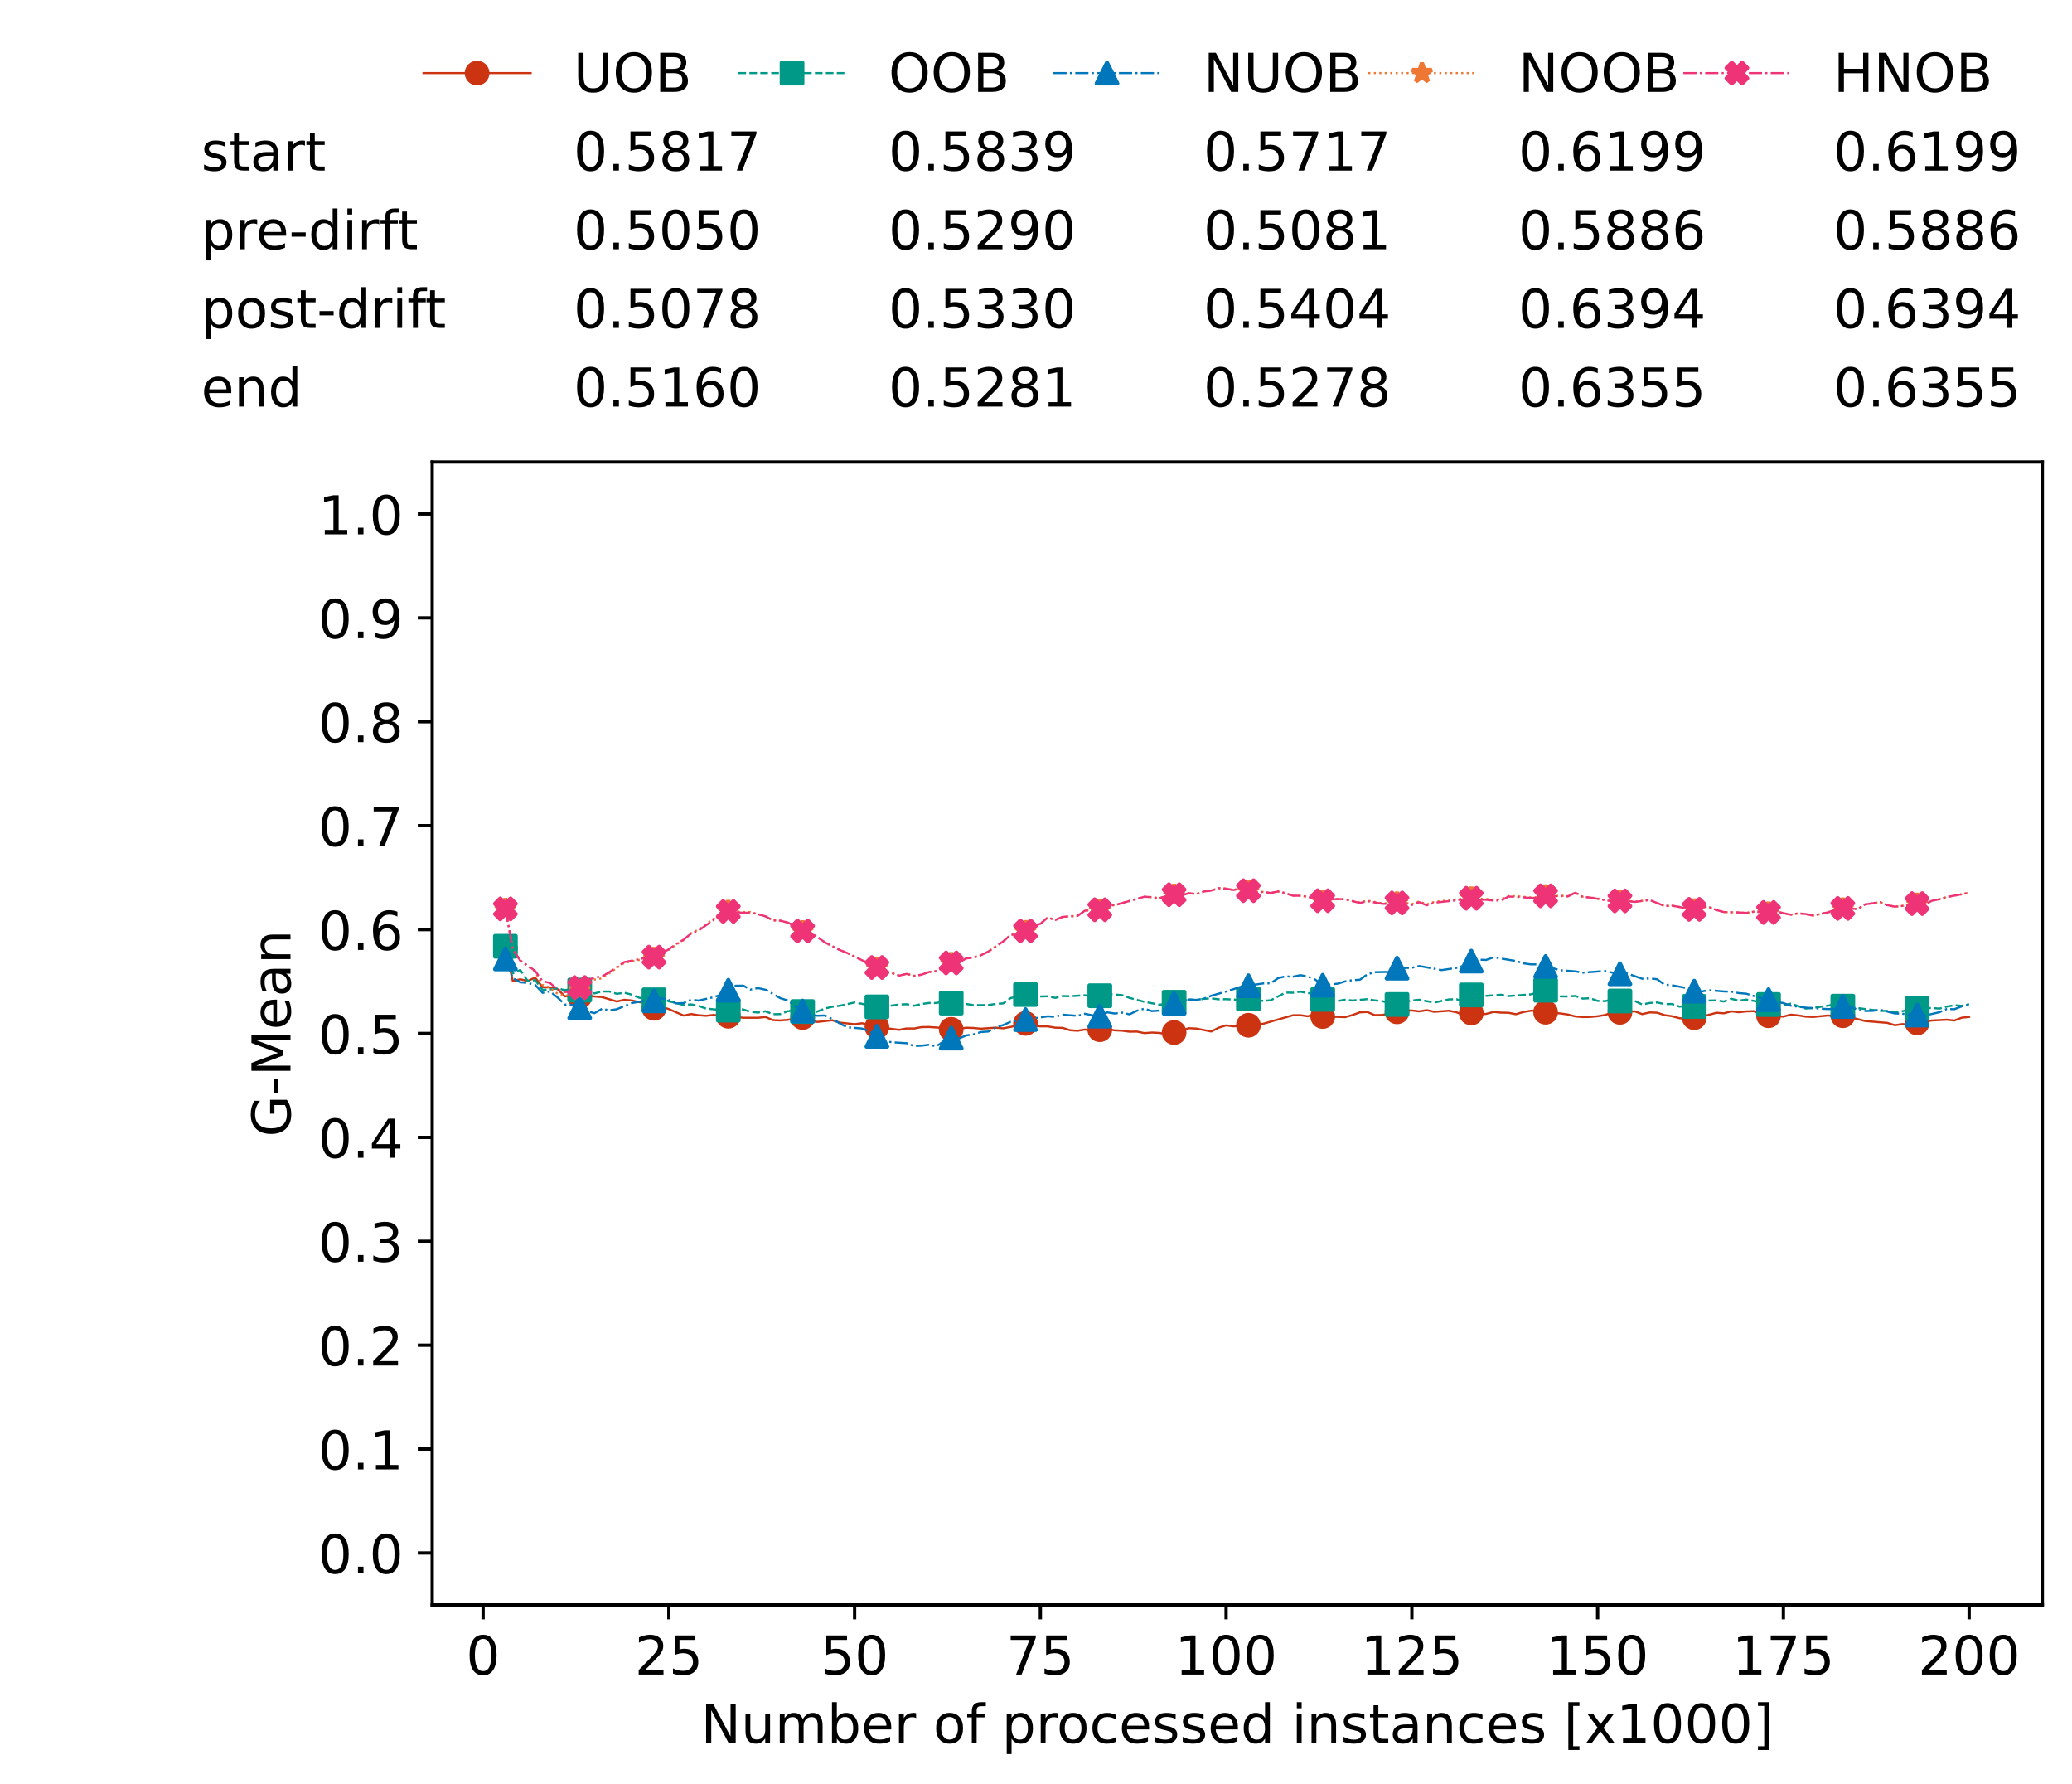 <?xml version="1.0" encoding="utf-8" standalone="no"?>
<!DOCTYPE svg PUBLIC "-//W3C//DTD SVG 1.1//EN"
  "http://www.w3.org/Graphics/SVG/1.1/DTD/svg11.dtd">
<!-- Created with matplotlib (https://matplotlib.org/) -->
<svg height="432.615pt" version="1.1" viewBox="0 0 502.65 432.615" width="502.65pt" xmlns="http://www.w3.org/2000/svg" xmlns:xlink="http://www.w3.org/1999/xlink">
 <defs>
  <style type="text/css">*{stroke-linecap:butt;stroke-linejoin:round;}</style>
 </defs>
 <g id="figure_1">
  <g id="patch_1">
   <path d="M 0 432.615 
L 502.65 432.615 
L 502.65 0 
L 0 0 
z
" style="fill:#ffffff;"/>
  </g>
  <g id="axes_1">
   <g id="patch_2">
    <path d="M 104.85 389.252 
L 495.45 389.252 
L 495.45 112.052 
L 104.85 112.052 
z
" style="fill:#ffffff;"/>
   </g>
   <g id="matplotlib.axis_1">
    <g id="xtick_1">
     <g id="line2d_1">
      <defs>
       <path d="M 0 0 
L 0 3.5 
" id="m67e5606fdc" style="stroke:#000000;stroke-width:0.8;"/>
      </defs>
      <g>
       <use style="stroke:#000000;stroke-width:0.8;" x="117.197" xlink:href="#m67e5606fdc" y="389.252"/>
      </g>
     </g>
     <g id="text_1">
      <!-- 0 -->
      <g transform="translate(113.061 406.13)scale(0.13 -0.13)">
       <defs>
        <path d="M 31.781 66.406 
Q 24.172 66.406 20.328 58.906 
Q 16.5 51.422 16.5 36.375 
Q 16.5 21.391 20.328 13.891 
Q 24.172 6.391 31.781 6.391 
Q 39.453 6.391 43.281 13.891 
Q 47.125 21.391 47.125 36.375 
Q 47.125 51.422 43.281 58.906 
Q 39.453 66.406 31.781 66.406 
z
M 31.781 74.219 
Q 44.047 74.219 50.516 64.516 
Q 56.984 54.828 56.984 36.375 
Q 56.984 17.969 50.516 8.266 
Q 44.047 -1.422 31.781 -1.422 
Q 19.531 -1.422 13.062 8.266 
Q 6.594 17.969 6.594 36.375 
Q 6.594 54.828 13.062 64.516 
Q 19.531 74.219 31.781 74.219 
z
" id="DejaVuSans-48"/>
       </defs>
       <use xlink:href="#DejaVuSans-48"/>
      </g>
     </g>
    </g>
    <g id="xtick_2">
     <g id="line2d_2">
      <g>
       <use style="stroke:#000000;stroke-width:0.8;" x="162.259" xlink:href="#m67e5606fdc" y="389.252"/>
      </g>
     </g>
     <g id="text_2">
      <!-- 25 -->
      <g transform="translate(153.988 406.13)scale(0.13 -0.13)">
       <defs>
        <path d="M 19.188 8.297 
L 53.609 8.297 
L 53.609 0 
L 7.328 0 
L 7.328 8.297 
Q 12.938 14.109 22.625 23.891 
Q 32.328 33.688 34.812 36.531 
Q 39.547 41.844 41.422 45.531 
Q 43.312 49.219 43.312 52.781 
Q 43.312 58.594 39.234 62.25 
Q 35.156 65.922 28.609 65.922 
Q 23.969 65.922 18.812 64.312 
Q 13.672 62.703 7.812 59.422 
L 7.812 69.391 
Q 13.766 71.781 18.938 73 
Q 24.125 74.219 28.422 74.219 
Q 39.75 74.219 46.484 68.547 
Q 53.219 62.891 53.219 53.422 
Q 53.219 48.922 51.531 44.891 
Q 49.859 40.875 45.406 35.406 
Q 44.188 33.984 37.641 27.219 
Q 31.109 20.453 19.188 8.297 
z
" id="DejaVuSans-50"/>
        <path d="M 10.797 72.906 
L 49.516 72.906 
L 49.516 64.594 
L 19.828 64.594 
L 19.828 46.734 
Q 21.969 47.469 24.109 47.828 
Q 26.266 48.188 28.422 48.188 
Q 40.625 48.188 47.75 41.5 
Q 54.891 34.812 54.891 23.391 
Q 54.891 11.625 47.562 5.094 
Q 40.234 -1.422 26.906 -1.422 
Q 22.312 -1.422 17.547 -0.641 
Q 12.797 0.141 7.719 1.703 
L 7.719 11.625 
Q 12.109 9.234 16.797 8.062 
Q 21.484 6.891 26.703 6.891 
Q 35.156 6.891 40.078 11.328 
Q 45.016 15.766 45.016 23.391 
Q 45.016 31 40.078 35.438 
Q 35.156 39.891 26.703 39.891 
Q 22.75 39.891 18.812 39.016 
Q 14.891 38.141 10.797 36.281 
z
" id="DejaVuSans-53"/>
       </defs>
       <use xlink:href="#DejaVuSans-50"/>
       <use x="63.623" xlink:href="#DejaVuSans-53"/>
      </g>
     </g>
    </g>
    <g id="xtick_3">
     <g id="line2d_3">
      <g>
       <use style="stroke:#000000;stroke-width:0.8;" x="207.322" xlink:href="#m67e5606fdc" y="389.252"/>
      </g>
     </g>
     <g id="text_3">
      <!-- 50 -->
      <g transform="translate(199.05 406.13)scale(0.13 -0.13)">
       <use xlink:href="#DejaVuSans-53"/>
       <use x="63.623" xlink:href="#DejaVuSans-48"/>
      </g>
     </g>
    </g>
    <g id="xtick_4">
     <g id="line2d_4">
      <g>
       <use style="stroke:#000000;stroke-width:0.8;" x="252.384" xlink:href="#m67e5606fdc" y="389.252"/>
      </g>
     </g>
     <g id="text_4">
      <!-- 75 -->
      <g transform="translate(244.113 406.13)scale(0.13 -0.13)">
       <defs>
        <path d="M 8.203 72.906 
L 55.078 72.906 
L 55.078 68.703 
L 28.609 0 
L 18.312 0 
L 43.219 64.594 
L 8.203 64.594 
z
" id="DejaVuSans-55"/>
       </defs>
       <use xlink:href="#DejaVuSans-55"/>
       <use x="63.623" xlink:href="#DejaVuSans-53"/>
      </g>
     </g>
    </g>
    <g id="xtick_5">
     <g id="line2d_5">
      <g>
       <use style="stroke:#000000;stroke-width:0.8;" x="297.446" xlink:href="#m67e5606fdc" y="389.252"/>
      </g>
     </g>
     <g id="text_5">
      <!-- 100 -->
      <g transform="translate(285.039 406.13)scale(0.13 -0.13)">
       <defs>
        <path d="M 12.406 8.297 
L 28.516 8.297 
L 28.516 63.922 
L 10.984 60.406 
L 10.984 69.391 
L 28.422 72.906 
L 38.281 72.906 
L 38.281 8.297 
L 54.391 8.297 
L 54.391 0 
L 12.406 0 
z
" id="DejaVuSans-49"/>
       </defs>
       <use xlink:href="#DejaVuSans-49"/>
       <use x="63.623" xlink:href="#DejaVuSans-48"/>
       <use x="127.246" xlink:href="#DejaVuSans-48"/>
      </g>
     </g>
    </g>
    <g id="xtick_6">
     <g id="line2d_6">
      <g>
       <use style="stroke:#000000;stroke-width:0.8;" x="342.509" xlink:href="#m67e5606fdc" y="389.252"/>
      </g>
     </g>
     <g id="text_6">
      <!-- 125 -->
      <g transform="translate(330.102 406.13)scale(0.13 -0.13)">
       <use xlink:href="#DejaVuSans-49"/>
       <use x="63.623" xlink:href="#DejaVuSans-50"/>
       <use x="127.246" xlink:href="#DejaVuSans-53"/>
      </g>
     </g>
    </g>
    <g id="xtick_7">
     <g id="line2d_7">
      <g>
       <use style="stroke:#000000;stroke-width:0.8;" x="387.571" xlink:href="#m67e5606fdc" y="389.252"/>
      </g>
     </g>
     <g id="text_7">
      <!-- 150 -->
      <g transform="translate(375.164 406.13)scale(0.13 -0.13)">
       <use xlink:href="#DejaVuSans-49"/>
       <use x="63.623" xlink:href="#DejaVuSans-53"/>
       <use x="127.246" xlink:href="#DejaVuSans-48"/>
      </g>
     </g>
    </g>
    <g id="xtick_8">
     <g id="line2d_8">
      <g>
       <use style="stroke:#000000;stroke-width:0.8;" x="432.633" xlink:href="#m67e5606fdc" y="389.252"/>
      </g>
     </g>
     <g id="text_8">
      <!-- 175 -->
      <g transform="translate(420.226 406.13)scale(0.13 -0.13)">
       <use xlink:href="#DejaVuSans-49"/>
       <use x="63.623" xlink:href="#DejaVuSans-55"/>
       <use x="127.246" xlink:href="#DejaVuSans-53"/>
      </g>
     </g>
    </g>
    <g id="xtick_9">
     <g id="line2d_9">
      <g>
       <use style="stroke:#000000;stroke-width:0.8;" x="477.695" xlink:href="#m67e5606fdc" y="389.252"/>
      </g>
     </g>
     <g id="text_9">
      <!-- 200 -->
      <g transform="translate(465.289 406.13)scale(0.13 -0.13)">
       <use xlink:href="#DejaVuSans-50"/>
       <use x="63.623" xlink:href="#DejaVuSans-48"/>
       <use x="127.246" xlink:href="#DejaVuSans-48"/>
      </g>
     </g>
    </g>
    <g id="text_10">
     <!-- Number of processed instances [x1000] -->
     <g transform="translate(170.025 422.711)scale(0.13 -0.13)">
      <defs>
       <path d="M 9.812 72.906 
L 23.094 72.906 
L 55.422 11.922 
L 55.422 72.906 
L 64.984 72.906 
L 64.984 0 
L 51.703 0 
L 19.391 60.984 
L 19.391 0 
L 9.812 0 
z
" id="DejaVuSans-78"/>
       <path d="M 8.5 21.578 
L 8.5 54.688 
L 17.484 54.688 
L 17.484 21.922 
Q 17.484 14.156 20.5 10.266 
Q 23.531 6.391 29.594 6.391 
Q 36.859 6.391 41.078 11.031 
Q 45.312 15.672 45.312 23.688 
L 45.312 54.688 
L 54.297 54.688 
L 54.297 0 
L 45.312 0 
L 45.312 8.406 
Q 42.047 3.422 37.719 1 
Q 33.406 -1.422 27.688 -1.422 
Q 18.266 -1.422 13.375 4.438 
Q 8.5 10.297 8.5 21.578 
z
M 31.109 56 
z
" id="DejaVuSans-117"/>
       <path d="M 52 44.188 
Q 55.375 50.25 60.062 53.125 
Q 64.75 56 71.094 56 
Q 79.641 56 84.281 50.016 
Q 88.922 44.047 88.922 33.016 
L 88.922 0 
L 79.891 0 
L 79.891 32.719 
Q 79.891 40.578 77.094 44.375 
Q 74.312 48.188 68.609 48.188 
Q 61.625 48.188 57.562 43.547 
Q 53.516 38.922 53.516 30.906 
L 53.516 0 
L 44.484 0 
L 44.484 32.719 
Q 44.484 40.625 41.703 44.406 
Q 38.922 48.188 33.109 48.188 
Q 26.219 48.188 22.156 43.531 
Q 18.109 38.875 18.109 30.906 
L 18.109 0 
L 9.078 0 
L 9.078 54.688 
L 18.109 54.688 
L 18.109 46.188 
Q 21.188 51.219 25.484 53.609 
Q 29.781 56 35.688 56 
Q 41.656 56 45.828 52.969 
Q 50 49.953 52 44.188 
z
" id="DejaVuSans-109"/>
       <path d="M 48.688 27.297 
Q 48.688 37.203 44.609 42.844 
Q 40.531 48.484 33.406 48.484 
Q 26.266 48.484 22.188 42.844 
Q 18.109 37.203 18.109 27.297 
Q 18.109 17.391 22.188 11.75 
Q 26.266 6.109 33.406 6.109 
Q 40.531 6.109 44.609 11.75 
Q 48.688 17.391 48.688 27.297 
z
M 18.109 46.391 
Q 20.953 51.266 25.266 53.625 
Q 29.594 56 35.594 56 
Q 45.562 56 51.781 48.094 
Q 58.016 40.188 58.016 27.297 
Q 58.016 14.406 51.781 6.484 
Q 45.562 -1.422 35.594 -1.422 
Q 29.594 -1.422 25.266 0.953 
Q 20.953 3.328 18.109 8.203 
L 18.109 0 
L 9.078 0 
L 9.078 75.984 
L 18.109 75.984 
z
" id="DejaVuSans-98"/>
       <path d="M 56.203 29.594 
L 56.203 25.203 
L 14.891 25.203 
Q 15.484 15.922 20.484 11.062 
Q 25.484 6.203 34.422 6.203 
Q 39.594 6.203 44.453 7.469 
Q 49.312 8.734 54.109 11.281 
L 54.109 2.781 
Q 49.266 0.734 44.188 -0.344 
Q 39.109 -1.422 33.891 -1.422 
Q 20.797 -1.422 13.156 6.188 
Q 5.516 13.812 5.516 26.812 
Q 5.516 40.234 12.766 48.109 
Q 20.016 56 32.328 56 
Q 43.359 56 49.781 48.891 
Q 56.203 41.797 56.203 29.594 
z
M 47.219 32.234 
Q 47.125 39.594 43.094 43.984 
Q 39.062 48.391 32.422 48.391 
Q 24.906 48.391 20.391 44.141 
Q 15.875 39.891 15.188 32.172 
z
" id="DejaVuSans-101"/>
       <path d="M 41.109 46.297 
Q 39.594 47.172 37.812 47.578 
Q 36.031 48 33.891 48 
Q 26.266 48 22.188 43.047 
Q 18.109 38.094 18.109 28.812 
L 18.109 0 
L 9.078 0 
L 9.078 54.688 
L 18.109 54.688 
L 18.109 46.188 
Q 20.953 51.172 25.484 53.578 
Q 30.031 56 36.531 56 
Q 37.453 56 38.578 55.875 
Q 39.703 55.766 41.062 55.516 
z
" id="DejaVuSans-114"/>
       <path id="DejaVuSans-32"/>
       <path d="M 30.609 48.391 
Q 23.391 48.391 19.188 42.75 
Q 14.984 37.109 14.984 27.297 
Q 14.984 17.484 19.156 11.844 
Q 23.344 6.203 30.609 6.203 
Q 37.797 6.203 41.984 11.859 
Q 46.188 17.531 46.188 27.297 
Q 46.188 37.016 41.984 42.703 
Q 37.797 48.391 30.609 48.391 
z
M 30.609 56 
Q 42.328 56 49.016 48.375 
Q 55.719 40.766 55.719 27.297 
Q 55.719 13.875 49.016 6.219 
Q 42.328 -1.422 30.609 -1.422 
Q 18.844 -1.422 12.172 6.219 
Q 5.516 13.875 5.516 27.297 
Q 5.516 40.766 12.172 48.375 
Q 18.844 56 30.609 56 
z
" id="DejaVuSans-111"/>
       <path d="M 37.109 75.984 
L 37.109 68.5 
L 28.516 68.5 
Q 23.688 68.5 21.797 66.547 
Q 19.922 64.594 19.922 59.516 
L 19.922 54.688 
L 34.719 54.688 
L 34.719 47.703 
L 19.922 47.703 
L 19.922 0 
L 10.891 0 
L 10.891 47.703 
L 2.297 47.703 
L 2.297 54.688 
L 10.891 54.688 
L 10.891 58.5 
Q 10.891 67.625 15.141 71.797 
Q 19.391 75.984 28.609 75.984 
z
" id="DejaVuSans-102"/>
       <path d="M 18.109 8.203 
L 18.109 -20.797 
L 9.078 -20.797 
L 9.078 54.688 
L 18.109 54.688 
L 18.109 46.391 
Q 20.953 51.266 25.266 53.625 
Q 29.594 56 35.594 56 
Q 45.562 56 51.781 48.094 
Q 58.016 40.188 58.016 27.297 
Q 58.016 14.406 51.781 6.484 
Q 45.562 -1.422 35.594 -1.422 
Q 29.594 -1.422 25.266 0.953 
Q 20.953 3.328 18.109 8.203 
z
M 48.688 27.297 
Q 48.688 37.203 44.609 42.844 
Q 40.531 48.484 33.406 48.484 
Q 26.266 48.484 22.188 42.844 
Q 18.109 37.203 18.109 27.297 
Q 18.109 17.391 22.188 11.75 
Q 26.266 6.109 33.406 6.109 
Q 40.531 6.109 44.609 11.75 
Q 48.688 17.391 48.688 27.297 
z
" id="DejaVuSans-112"/>
       <path d="M 48.781 52.594 
L 48.781 44.188 
Q 44.969 46.297 41.141 47.344 
Q 37.312 48.391 33.406 48.391 
Q 24.656 48.391 19.812 42.844 
Q 14.984 37.312 14.984 27.297 
Q 14.984 17.281 19.812 11.734 
Q 24.656 6.203 33.406 6.203 
Q 37.312 6.203 41.141 7.25 
Q 44.969 8.297 48.781 10.406 
L 48.781 2.094 
Q 45.016 0.344 40.984 -0.531 
Q 36.969 -1.422 32.422 -1.422 
Q 20.062 -1.422 12.781 6.344 
Q 5.516 14.109 5.516 27.297 
Q 5.516 40.672 12.859 48.328 
Q 20.219 56 33.016 56 
Q 37.156 56 41.109 55.141 
Q 45.062 54.297 48.781 52.594 
z
" id="DejaVuSans-99"/>
       <path d="M 44.281 53.078 
L 44.281 44.578 
Q 40.484 46.531 36.375 47.5 
Q 32.281 48.484 27.875 48.484 
Q 21.188 48.484 17.844 46.438 
Q 14.5 44.391 14.5 40.281 
Q 14.5 37.156 16.891 35.375 
Q 19.281 33.594 26.516 31.984 
L 29.594 31.297 
Q 39.156 29.25 43.188 25.516 
Q 47.219 21.781 47.219 15.094 
Q 47.219 7.469 41.188 3.016 
Q 35.156 -1.422 24.609 -1.422 
Q 20.219 -1.422 15.453 -0.562 
Q 10.688 0.297 5.422 2 
L 5.422 11.281 
Q 10.406 8.688 15.234 7.391 
Q 20.062 6.109 24.812 6.109 
Q 31.156 6.109 34.562 8.281 
Q 37.984 10.453 37.984 14.406 
Q 37.984 18.062 35.516 20.016 
Q 33.062 21.969 24.703 23.781 
L 21.578 24.516 
Q 13.234 26.266 9.516 29.906 
Q 5.812 33.547 5.812 39.891 
Q 5.812 47.609 11.281 51.797 
Q 16.75 56 26.812 56 
Q 31.781 56 36.172 55.266 
Q 40.578 54.547 44.281 53.078 
z
" id="DejaVuSans-115"/>
       <path d="M 45.406 46.391 
L 45.406 75.984 
L 54.391 75.984 
L 54.391 0 
L 45.406 0 
L 45.406 8.203 
Q 42.578 3.328 38.25 0.953 
Q 33.938 -1.422 27.875 -1.422 
Q 17.969 -1.422 11.734 6.484 
Q 5.516 14.406 5.516 27.297 
Q 5.516 40.188 11.734 48.094 
Q 17.969 56 27.875 56 
Q 33.938 56 38.25 53.625 
Q 42.578 51.266 45.406 46.391 
z
M 14.797 27.297 
Q 14.797 17.391 18.875 11.75 
Q 22.953 6.109 30.078 6.109 
Q 37.203 6.109 41.297 11.75 
Q 45.406 17.391 45.406 27.297 
Q 45.406 37.203 41.297 42.844 
Q 37.203 48.484 30.078 48.484 
Q 22.953 48.484 18.875 42.844 
Q 14.797 37.203 14.797 27.297 
z
" id="DejaVuSans-100"/>
       <path d="M 9.422 54.688 
L 18.406 54.688 
L 18.406 0 
L 9.422 0 
z
M 9.422 75.984 
L 18.406 75.984 
L 18.406 64.594 
L 9.422 64.594 
z
" id="DejaVuSans-105"/>
       <path d="M 54.891 33.016 
L 54.891 0 
L 45.906 0 
L 45.906 32.719 
Q 45.906 40.484 42.875 44.328 
Q 39.844 48.188 33.797 48.188 
Q 26.516 48.188 22.312 43.547 
Q 18.109 38.922 18.109 30.906 
L 18.109 0 
L 9.078 0 
L 9.078 54.688 
L 18.109 54.688 
L 18.109 46.188 
Q 21.344 51.125 25.703 53.562 
Q 30.078 56 35.797 56 
Q 45.219 56 50.047 50.172 
Q 54.891 44.344 54.891 33.016 
z
" id="DejaVuSans-110"/>
       <path d="M 18.312 70.219 
L 18.312 54.688 
L 36.812 54.688 
L 36.812 47.703 
L 18.312 47.703 
L 18.312 18.016 
Q 18.312 11.328 20.141 9.422 
Q 21.969 7.516 27.594 7.516 
L 36.812 7.516 
L 36.812 0 
L 27.594 0 
Q 17.188 0 13.234 3.875 
Q 9.281 7.766 9.281 18.016 
L 9.281 47.703 
L 2.688 47.703 
L 2.688 54.688 
L 9.281 54.688 
L 9.281 70.219 
z
" id="DejaVuSans-116"/>
       <path d="M 34.281 27.484 
Q 23.391 27.484 19.188 25 
Q 14.984 22.516 14.984 16.5 
Q 14.984 11.719 18.141 8.906 
Q 21.297 6.109 26.703 6.109 
Q 34.188 6.109 38.703 11.406 
Q 43.219 16.703 43.219 25.484 
L 43.219 27.484 
z
M 52.203 31.203 
L 52.203 0 
L 43.219 0 
L 43.219 8.297 
Q 40.141 3.328 35.547 0.953 
Q 30.953 -1.422 24.312 -1.422 
Q 15.922 -1.422 10.953 3.297 
Q 6 8.016 6 15.922 
Q 6 25.141 12.172 29.828 
Q 18.359 34.516 30.609 34.516 
L 43.219 34.516 
L 43.219 35.406 
Q 43.219 41.609 39.141 45 
Q 35.062 48.391 27.688 48.391 
Q 23 48.391 18.547 47.266 
Q 14.109 46.141 10.016 43.891 
L 10.016 52.203 
Q 14.938 54.109 19.578 55.047 
Q 24.219 56 28.609 56 
Q 40.484 56 46.344 49.844 
Q 52.203 43.703 52.203 31.203 
z
" id="DejaVuSans-97"/>
       <path d="M 8.594 75.984 
L 29.297 75.984 
L 29.297 69 
L 17.578 69 
L 17.578 -6.203 
L 29.297 -6.203 
L 29.297 -13.188 
L 8.594 -13.188 
z
" id="DejaVuSans-91"/>
       <path d="M 54.891 54.688 
L 35.109 28.078 
L 55.906 0 
L 45.312 0 
L 29.391 21.484 
L 13.484 0 
L 2.875 0 
L 24.125 28.609 
L 4.688 54.688 
L 15.281 54.688 
L 29.781 35.203 
L 44.281 54.688 
z
" id="DejaVuSans-120"/>
       <path d="M 30.422 75.984 
L 30.422 -13.188 
L 9.719 -13.188 
L 9.719 -6.203 
L 21.391 -6.203 
L 21.391 69 
L 9.719 69 
L 9.719 75.984 
z
" id="DejaVuSans-93"/>
      </defs>
      <use xlink:href="#DejaVuSans-78"/>
      <use x="74.805" xlink:href="#DejaVuSans-117"/>
      <use x="138.184" xlink:href="#DejaVuSans-109"/>
      <use x="235.596" xlink:href="#DejaVuSans-98"/>
      <use x="299.072" xlink:href="#DejaVuSans-101"/>
      <use x="360.596" xlink:href="#DejaVuSans-114"/>
      <use x="401.709" xlink:href="#DejaVuSans-32"/>
      <use x="433.496" xlink:href="#DejaVuSans-111"/>
      <use x="494.678" xlink:href="#DejaVuSans-102"/>
      <use x="529.883" xlink:href="#DejaVuSans-32"/>
      <use x="561.67" xlink:href="#DejaVuSans-112"/>
      <use x="625.146" xlink:href="#DejaVuSans-114"/>
      <use x="664.01" xlink:href="#DejaVuSans-111"/>
      <use x="725.191" xlink:href="#DejaVuSans-99"/>
      <use x="780.172" xlink:href="#DejaVuSans-101"/>
      <use x="841.695" xlink:href="#DejaVuSans-115"/>
      <use x="893.795" xlink:href="#DejaVuSans-115"/>
      <use x="945.895" xlink:href="#DejaVuSans-101"/>
      <use x="1007.418" xlink:href="#DejaVuSans-100"/>
      <use x="1070.895" xlink:href="#DejaVuSans-32"/>
      <use x="1102.682" xlink:href="#DejaVuSans-105"/>
      <use x="1130.465" xlink:href="#DejaVuSans-110"/>
      <use x="1193.844" xlink:href="#DejaVuSans-115"/>
      <use x="1245.943" xlink:href="#DejaVuSans-116"/>
      <use x="1285.152" xlink:href="#DejaVuSans-97"/>
      <use x="1346.432" xlink:href="#DejaVuSans-110"/>
      <use x="1409.811" xlink:href="#DejaVuSans-99"/>
      <use x="1464.791" xlink:href="#DejaVuSans-101"/>
      <use x="1526.314" xlink:href="#DejaVuSans-115"/>
      <use x="1578.414" xlink:href="#DejaVuSans-32"/>
      <use x="1610.201" xlink:href="#DejaVuSans-91"/>
      <use x="1649.215" xlink:href="#DejaVuSans-120"/>
      <use x="1708.395" xlink:href="#DejaVuSans-49"/>
      <use x="1772.018" xlink:href="#DejaVuSans-48"/>
      <use x="1835.641" xlink:href="#DejaVuSans-48"/>
      <use x="1899.264" xlink:href="#DejaVuSans-48"/>
      <use x="1962.887" xlink:href="#DejaVuSans-93"/>
     </g>
    </g>
   </g>
   <g id="matplotlib.axis_2">
    <g id="ytick_1">
     <g id="line2d_10">
      <defs>
       <path d="M 0 0 
L -3.5 0 
" id="mc943626b6c" style="stroke:#000000;stroke-width:0.8;"/>
      </defs>
      <g>
       <use style="stroke:#000000;stroke-width:0.8;" x="104.85" xlink:href="#mc943626b6c" y="376.652"/>
      </g>
     </g>
     <g id="text_11">
      <!-- 0.0 -->
      <g transform="translate(77.176 381.591)scale(0.13 -0.13)">
       <defs>
        <path d="M 10.688 12.406 
L 21 12.406 
L 21 0 
L 10.688 0 
z
" id="DejaVuSans-46"/>
       </defs>
       <use xlink:href="#DejaVuSans-48"/>
       <use x="63.623" xlink:href="#DejaVuSans-46"/>
       <use x="95.41" xlink:href="#DejaVuSans-48"/>
      </g>
     </g>
    </g>
    <g id="ytick_2">
     <g id="line2d_11">
      <g>
       <use style="stroke:#000000;stroke-width:0.8;" x="104.85" xlink:href="#mc943626b6c" y="351.452"/>
      </g>
     </g>
     <g id="text_12">
      <!-- 0.1 -->
      <g transform="translate(77.176 356.391)scale(0.13 -0.13)">
       <use xlink:href="#DejaVuSans-48"/>
       <use x="63.623" xlink:href="#DejaVuSans-46"/>
       <use x="95.41" xlink:href="#DejaVuSans-49"/>
      </g>
     </g>
    </g>
    <g id="ytick_3">
     <g id="line2d_12">
      <g>
       <use style="stroke:#000000;stroke-width:0.8;" x="104.85" xlink:href="#mc943626b6c" y="326.252"/>
      </g>
     </g>
     <g id="text_13">
      <!-- 0.2 -->
      <g transform="translate(77.176 331.191)scale(0.13 -0.13)">
       <use xlink:href="#DejaVuSans-48"/>
       <use x="63.623" xlink:href="#DejaVuSans-46"/>
       <use x="95.41" xlink:href="#DejaVuSans-50"/>
      </g>
     </g>
    </g>
    <g id="ytick_4">
     <g id="line2d_13">
      <g>
       <use style="stroke:#000000;stroke-width:0.8;" x="104.85" xlink:href="#mc943626b6c" y="301.052"/>
      </g>
     </g>
     <g id="text_14">
      <!-- 0.3 -->
      <g transform="translate(77.176 305.991)scale(0.13 -0.13)">
       <defs>
        <path d="M 40.578 39.312 
Q 47.656 37.797 51.625 33 
Q 55.609 28.219 55.609 21.188 
Q 55.609 10.406 48.188 4.484 
Q 40.766 -1.422 27.094 -1.422 
Q 22.516 -1.422 17.656 -0.516 
Q 12.797 0.391 7.625 2.203 
L 7.625 11.719 
Q 11.719 9.328 16.594 8.109 
Q 21.484 6.891 26.812 6.891 
Q 36.078 6.891 40.938 10.547 
Q 45.797 14.203 45.797 21.188 
Q 45.797 27.641 41.281 31.266 
Q 36.766 34.906 28.719 34.906 
L 20.219 34.906 
L 20.219 43.016 
L 29.109 43.016 
Q 36.375 43.016 40.234 45.922 
Q 44.094 48.828 44.094 54.297 
Q 44.094 59.906 40.109 62.906 
Q 36.141 65.922 28.719 65.922 
Q 24.656 65.922 20.016 65.031 
Q 15.375 64.156 9.812 62.312 
L 9.812 71.094 
Q 15.438 72.656 20.344 73.438 
Q 25.25 74.219 29.594 74.219 
Q 40.828 74.219 47.359 69.109 
Q 53.906 64.016 53.906 55.328 
Q 53.906 49.266 50.438 45.094 
Q 46.969 40.922 40.578 39.312 
z
" id="DejaVuSans-51"/>
       </defs>
       <use xlink:href="#DejaVuSans-48"/>
       <use x="63.623" xlink:href="#DejaVuSans-46"/>
       <use x="95.41" xlink:href="#DejaVuSans-51"/>
      </g>
     </g>
    </g>
    <g id="ytick_5">
     <g id="line2d_14">
      <g>
       <use style="stroke:#000000;stroke-width:0.8;" x="104.85" xlink:href="#mc943626b6c" y="275.852"/>
      </g>
     </g>
     <g id="text_15">
      <!-- 0.4 -->
      <g transform="translate(77.176 280.791)scale(0.13 -0.13)">
       <defs>
        <path d="M 37.797 64.312 
L 12.891 25.391 
L 37.797 25.391 
z
M 35.203 72.906 
L 47.609 72.906 
L 47.609 25.391 
L 58.016 25.391 
L 58.016 17.188 
L 47.609 17.188 
L 47.609 0 
L 37.797 0 
L 37.797 17.188 
L 4.891 17.188 
L 4.891 26.703 
z
" id="DejaVuSans-52"/>
       </defs>
       <use xlink:href="#DejaVuSans-48"/>
       <use x="63.623" xlink:href="#DejaVuSans-46"/>
       <use x="95.41" xlink:href="#DejaVuSans-52"/>
      </g>
     </g>
    </g>
    <g id="ytick_6">
     <g id="line2d_15">
      <g>
       <use style="stroke:#000000;stroke-width:0.8;" x="104.85" xlink:href="#mc943626b6c" y="250.652"/>
      </g>
     </g>
     <g id="text_16">
      <!-- 0.5 -->
      <g transform="translate(77.176 255.591)scale(0.13 -0.13)">
       <use xlink:href="#DejaVuSans-48"/>
       <use x="63.623" xlink:href="#DejaVuSans-46"/>
       <use x="95.41" xlink:href="#DejaVuSans-53"/>
      </g>
     </g>
    </g>
    <g id="ytick_7">
     <g id="line2d_16">
      <g>
       <use style="stroke:#000000;stroke-width:0.8;" x="104.85" xlink:href="#mc943626b6c" y="225.452"/>
      </g>
     </g>
     <g id="text_17">
      <!-- 0.6 -->
      <g transform="translate(77.176 230.391)scale(0.13 -0.13)">
       <defs>
        <path d="M 33.016 40.375 
Q 26.375 40.375 22.484 35.828 
Q 18.609 31.297 18.609 23.391 
Q 18.609 15.531 22.484 10.953 
Q 26.375 6.391 33.016 6.391 
Q 39.656 6.391 43.531 10.953 
Q 47.406 15.531 47.406 23.391 
Q 47.406 31.297 43.531 35.828 
Q 39.656 40.375 33.016 40.375 
z
M 52.594 71.297 
L 52.594 62.312 
Q 48.875 64.062 45.094 64.984 
Q 41.312 65.922 37.594 65.922 
Q 27.828 65.922 22.672 59.328 
Q 17.531 52.734 16.797 39.406 
Q 19.672 43.656 24.016 45.922 
Q 28.375 48.188 33.594 48.188 
Q 44.578 48.188 50.953 41.516 
Q 57.328 34.859 57.328 23.391 
Q 57.328 12.156 50.688 5.359 
Q 44.047 -1.422 33.016 -1.422 
Q 20.359 -1.422 13.672 8.266 
Q 6.984 17.969 6.984 36.375 
Q 6.984 53.656 15.188 63.938 
Q 23.391 74.219 37.203 74.219 
Q 40.922 74.219 44.703 73.484 
Q 48.484 72.75 52.594 71.297 
z
" id="DejaVuSans-54"/>
       </defs>
       <use xlink:href="#DejaVuSans-48"/>
       <use x="63.623" xlink:href="#DejaVuSans-46"/>
       <use x="95.41" xlink:href="#DejaVuSans-54"/>
      </g>
     </g>
    </g>
    <g id="ytick_8">
     <g id="line2d_17">
      <g>
       <use style="stroke:#000000;stroke-width:0.8;" x="104.85" xlink:href="#mc943626b6c" y="200.252"/>
      </g>
     </g>
     <g id="text_18">
      <!-- 0.7 -->
      <g transform="translate(77.176 205.191)scale(0.13 -0.13)">
       <use xlink:href="#DejaVuSans-48"/>
       <use x="63.623" xlink:href="#DejaVuSans-46"/>
       <use x="95.41" xlink:href="#DejaVuSans-55"/>
      </g>
     </g>
    </g>
    <g id="ytick_9">
     <g id="line2d_18">
      <g>
       <use style="stroke:#000000;stroke-width:0.8;" x="104.85" xlink:href="#mc943626b6c" y="175.052"/>
      </g>
     </g>
     <g id="text_19">
      <!-- 0.8 -->
      <g transform="translate(77.176 179.991)scale(0.13 -0.13)">
       <defs>
        <path d="M 31.781 34.625 
Q 24.75 34.625 20.719 30.859 
Q 16.703 27.094 16.703 20.516 
Q 16.703 13.922 20.719 10.156 
Q 24.75 6.391 31.781 6.391 
Q 38.812 6.391 42.859 10.172 
Q 46.922 13.969 46.922 20.516 
Q 46.922 27.094 42.891 30.859 
Q 38.875 34.625 31.781 34.625 
z
M 21.922 38.812 
Q 15.578 40.375 12.031 44.719 
Q 8.5 49.078 8.5 55.328 
Q 8.5 64.062 14.719 69.141 
Q 20.953 74.219 31.781 74.219 
Q 42.672 74.219 48.875 69.141 
Q 55.078 64.062 55.078 55.328 
Q 55.078 49.078 51.531 44.719 
Q 48 40.375 41.703 38.812 
Q 48.828 37.156 52.797 32.312 
Q 56.781 27.484 56.781 20.516 
Q 56.781 9.906 50.312 4.234 
Q 43.844 -1.422 31.781 -1.422 
Q 19.734 -1.422 13.25 4.234 
Q 6.781 9.906 6.781 20.516 
Q 6.781 27.484 10.781 32.312 
Q 14.797 37.156 21.922 38.812 
z
M 18.312 54.391 
Q 18.312 48.734 21.844 45.562 
Q 25.391 42.391 31.781 42.391 
Q 38.141 42.391 41.719 45.562 
Q 45.312 48.734 45.312 54.391 
Q 45.312 60.062 41.719 63.234 
Q 38.141 66.406 31.781 66.406 
Q 25.391 66.406 21.844 63.234 
Q 18.312 60.062 18.312 54.391 
z
" id="DejaVuSans-56"/>
       </defs>
       <use xlink:href="#DejaVuSans-48"/>
       <use x="63.623" xlink:href="#DejaVuSans-46"/>
       <use x="95.41" xlink:href="#DejaVuSans-56"/>
      </g>
     </g>
    </g>
    <g id="ytick_10">
     <g id="line2d_19">
      <g>
       <use style="stroke:#000000;stroke-width:0.8;" x="104.85" xlink:href="#mc943626b6c" y="149.852"/>
      </g>
     </g>
     <g id="text_20">
      <!-- 0.9 -->
      <g transform="translate(77.176 154.791)scale(0.13 -0.13)">
       <defs>
        <path d="M 10.984 1.516 
L 10.984 10.5 
Q 14.703 8.734 18.5 7.812 
Q 22.312 6.891 25.984 6.891 
Q 35.75 6.891 40.891 13.453 
Q 46.047 20.016 46.781 33.406 
Q 43.953 29.203 39.594 26.953 
Q 35.25 24.703 29.984 24.703 
Q 19.047 24.703 12.672 31.312 
Q 6.297 37.938 6.297 49.422 
Q 6.297 60.641 12.938 67.422 
Q 19.578 74.219 30.609 74.219 
Q 43.266 74.219 49.922 64.516 
Q 56.594 54.828 56.594 36.375 
Q 56.594 19.141 48.406 8.859 
Q 40.234 -1.422 26.422 -1.422 
Q 22.703 -1.422 18.891 -0.688 
Q 15.094 0.047 10.984 1.516 
z
M 30.609 32.422 
Q 37.25 32.422 41.125 36.953 
Q 45.016 41.5 45.016 49.422 
Q 45.016 57.281 41.125 61.844 
Q 37.25 66.406 30.609 66.406 
Q 23.969 66.406 20.094 61.844 
Q 16.219 57.281 16.219 49.422 
Q 16.219 41.5 20.094 36.953 
Q 23.969 32.422 30.609 32.422 
z
" id="DejaVuSans-57"/>
       </defs>
       <use xlink:href="#DejaVuSans-48"/>
       <use x="63.623" xlink:href="#DejaVuSans-46"/>
       <use x="95.41" xlink:href="#DejaVuSans-57"/>
      </g>
     </g>
    </g>
    <g id="ytick_11">
     <g id="line2d_20">
      <g>
       <use style="stroke:#000000;stroke-width:0.8;" x="104.85" xlink:href="#mc943626b6c" y="124.652"/>
      </g>
     </g>
     <g id="text_21">
      <!-- 1.0 -->
      <g transform="translate(77.176 129.591)scale(0.13 -0.13)">
       <use xlink:href="#DejaVuSans-49"/>
       <use x="63.623" xlink:href="#DejaVuSans-46"/>
       <use x="95.41" xlink:href="#DejaVuSans-48"/>
      </g>
     </g>
    </g>
    <g id="text_22">
     <!-- G-Mean -->
     <g transform="translate(70.472 275.744)rotate(-90)scale(0.13 -0.13)">
      <defs>
       <path d="M 59.516 10.406 
L 59.516 29.984 
L 43.406 29.984 
L 43.406 38.094 
L 69.281 38.094 
L 69.281 6.781 
Q 63.578 2.734 56.688 0.656 
Q 49.812 -1.422 42 -1.422 
Q 24.906 -1.422 15.25 8.562 
Q 5.609 18.562 5.609 36.375 
Q 5.609 54.25 15.25 64.234 
Q 24.906 74.219 42 74.219 
Q 49.125 74.219 55.547 72.453 
Q 61.969 70.703 67.391 67.281 
L 67.391 56.781 
Q 61.922 61.422 55.766 63.766 
Q 49.609 66.109 42.828 66.109 
Q 29.438 66.109 22.719 58.641 
Q 16.016 51.172 16.016 36.375 
Q 16.016 21.625 22.719 14.156 
Q 29.438 6.688 42.828 6.688 
Q 48.047 6.688 52.141 7.594 
Q 56.25 8.5 59.516 10.406 
z
" id="DejaVuSans-71"/>
       <path d="M 4.891 31.391 
L 31.203 31.391 
L 31.203 23.391 
L 4.891 23.391 
z
" id="DejaVuSans-45"/>
       <path d="M 9.812 72.906 
L 24.516 72.906 
L 43.109 23.297 
L 61.812 72.906 
L 76.516 72.906 
L 76.516 0 
L 66.891 0 
L 66.891 64.016 
L 48.094 14.016 
L 38.188 14.016 
L 19.391 64.016 
L 19.391 0 
L 9.812 0 
z
" id="DejaVuSans-77"/>
      </defs>
      <use xlink:href="#DejaVuSans-71"/>
      <use x="77.49" xlink:href="#DejaVuSans-45"/>
      <use x="113.574" xlink:href="#DejaVuSans-77"/>
      <use x="199.854" xlink:href="#DejaVuSans-101"/>
      <use x="261.377" xlink:href="#DejaVuSans-97"/>
      <use x="322.656" xlink:href="#DejaVuSans-110"/>
     </g>
    </g>
   </g>
   <g id="line2d_21"/>
   <g id="line2d_22"/>
   <g id="line2d_23"/>
   <g id="line2d_24"/>
   <g id="line2d_25"/>
   <g id="line2d_26">
    <path clip-path="url(#p0fb4f97838)" d="M 122.605 230.058 
L 124.407 237.957 
L 126.21 237.502 
L 128.012 237.919 
L 129.815 237.096 
L 131.617 239.427 
L 133.419 239.478 
L 135.222 239.876 
L 137.024 241.668 
L 138.827 241.391 
L 140.629 241.743 
L 142.432 241.412 
L 144.234 241.685 
L 146.037 241.821 
L 149.642 242.9 
L 151.444 242.48 
L 153.247 242.646 
L 155.049 243.051 
L 156.852 243.32 
L 158.654 244.537 
L 160.457 244.178 
L 162.259 244.738 
L 165.864 246.312 
L 167.667 245.933 
L 169.469 246.222 
L 171.272 246.368 
L 173.074 246.163 
L 178.482 246.635 
L 180.284 246.838 
L 183.889 246.847 
L 185.692 246.654 
L 187.494 247.414 
L 189.297 247.493 
L 191.099 247.345 
L 194.704 246.784 
L 196.507 247.595 
L 198.309 247.846 
L 201.914 247.445 
L 203.717 248.014 
L 207.322 248.407 
L 209.124 248.171 
L 210.927 248.558 
L 212.729 249.08 
L 218.137 249.763 
L 219.939 249.438 
L 221.742 249.448 
L 223.544 249.106 
L 225.347 249.083 
L 228.952 249.325 
L 230.754 249.652 
L 232.557 249.585 
L 234.359 249.255 
L 236.162 249.315 
L 237.964 249.489 
L 241.569 249.243 
L 243.372 249.401 
L 246.976 248.719 
L 248.779 248.205 
L 250.581 248.716 
L 252.384 248.928 
L 254.186 248.939 
L 255.989 249.244 
L 257.791 249.29 
L 259.594 249.869 
L 261.396 249.991 
L 263.199 249.7 
L 265.001 249.984 
L 268.606 249.581 
L 270.409 249.895 
L 272.211 249.975 
L 274.014 250.215 
L 275.816 250.19 
L 277.619 250.559 
L 279.421 250.429 
L 281.224 250.505 
L 283.026 250.867 
L 286.631 249.898 
L 288.434 249.372 
L 290.236 249.461 
L 293.841 250.172 
L 295.644 249.25 
L 297.446 248.69 
L 299.249 248.923 
L 302.854 248.66 
L 304.656 248.589 
L 306.459 248.291 
L 313.669 246.232 
L 315.471 246.224 
L 317.274 246.485 
L 319.076 245.921 
L 320.879 246.537 
L 324.484 246.624 
L 326.286 246.696 
L 328.089 246.184 
L 329.891 245.532 
L 331.694 245.439 
L 333.496 246.207 
L 335.299 246.168 
L 340.706 245.127 
L 342.509 245.079 
L 344.311 245.294 
L 346.114 244.997 
L 347.916 245.397 
L 351.521 245.142 
L 353.324 245.514 
L 355.126 246.199 
L 356.928 245.683 
L 358.731 246.08 
L 360.533 245.898 
L 362.336 245.427 
L 364.138 245.598 
L 365.941 245.63 
L 367.743 245.983 
L 369.546 245.447 
L 371.348 245.144 
L 373.151 245.09 
L 374.953 245.505 
L 378.558 245.796 
L 380.361 246.056 
L 382.163 246.522 
L 383.966 246.67 
L 385.768 246.64 
L 387.571 246.476 
L 389.373 246.174 
L 391.176 245.52 
L 392.978 245.532 
L 396.583 245.279 
L 398.386 245.961 
L 400.188 245.55 
L 401.991 245.607 
L 403.793 246.203 
L 405.596 246.463 
L 407.398 246.95 
L 409.201 247.093 
L 412.806 246.585 
L 416.411 245.629 
L 418.213 245.758 
L 420.016 245.284 
L 421.818 245.498 
L 423.621 245.301 
L 425.423 245.237 
L 427.226 245.919 
L 429.028 246.358 
L 432.633 246.559 
L 434.436 246.09 
L 436.238 246.266 
L 438.041 246.572 
L 439.843 246.646 
L 443.448 246.297 
L 445.251 246.439 
L 447.053 246.351 
L 448.856 246.714 
L 452.461 247.628 
L 456.066 247.937 
L 457.868 248.086 
L 459.671 248.653 
L 461.473 248.376 
L 463.276 248.551 
L 465.078 248.094 
L 468.683 247.499 
L 472.288 247.312 
L 474.09 247.511 
L 475.893 246.831 
L 477.695 246.632 
L 477.695 246.632 
" style="fill:none;stroke:#cc3311;stroke-linecap:square;stroke-width:0.5;"/>
    <defs>
     <path d="M 0 2.5 
C 0.663 2.5 1.299 2.237 1.768 1.768 
C 2.237 1.299 2.5 0.663 2.5 0 
C 2.5 -0.663 2.237 -1.299 1.768 -1.768 
C 1.299 -2.237 0.663 -2.5 0 -2.5 
C -0.663 -2.5 -1.299 -2.237 -1.768 -1.768 
C -2.237 -1.299 -2.5 -0.663 -2.5 0 
C -2.5 0.663 -2.237 1.299 -1.768 1.768 
C -1.299 2.237 -0.663 2.5 0 2.5 
z
" id="m1446e13241" style="stroke:#cc3311;"/>
    </defs>
    <g clip-path="url(#p0fb4f97838)">
     <use style="fill:#cc3311;stroke:#cc3311;" x="122.605" xlink:href="#m1446e13241" y="230.058"/>
     <use style="fill:#cc3311;stroke:#cc3311;" x="140.629" xlink:href="#m1446e13241" y="241.743"/>
     <use style="fill:#cc3311;stroke:#cc3311;" x="158.654" xlink:href="#m1446e13241" y="244.537"/>
     <use style="fill:#cc3311;stroke:#cc3311;" x="176.679" xlink:href="#m1446e13241" y="246.479"/>
     <use style="fill:#cc3311;stroke:#cc3311;" x="194.704" xlink:href="#m1446e13241" y="246.784"/>
     <use style="fill:#cc3311;stroke:#cc3311;" x="212.729" xlink:href="#m1446e13241" y="249.08"/>
     <use style="fill:#cc3311;stroke:#cc3311;" x="230.754" xlink:href="#m1446e13241" y="249.652"/>
     <use style="fill:#cc3311;stroke:#cc3311;" x="248.779" xlink:href="#m1446e13241" y="248.205"/>
     <use style="fill:#cc3311;stroke:#cc3311;" x="266.804" xlink:href="#m1446e13241" y="249.74"/>
     <use style="fill:#cc3311;stroke:#cc3311;" x="284.829" xlink:href="#m1446e13241" y="250.418"/>
     <use style="fill:#cc3311;stroke:#cc3311;" x="302.854" xlink:href="#m1446e13241" y="248.66"/>
     <use style="fill:#cc3311;stroke:#cc3311;" x="320.879" xlink:href="#m1446e13241" y="246.537"/>
     <use style="fill:#cc3311;stroke:#cc3311;" x="338.904" xlink:href="#m1446e13241" y="245.407"/>
     <use style="fill:#cc3311;stroke:#cc3311;" x="356.928" xlink:href="#m1446e13241" y="245.683"/>
     <use style="fill:#cc3311;stroke:#cc3311;" x="374.953" xlink:href="#m1446e13241" y="245.505"/>
     <use style="fill:#cc3311;stroke:#cc3311;" x="392.978" xlink:href="#m1446e13241" y="245.532"/>
     <use style="fill:#cc3311;stroke:#cc3311;" x="411.003" xlink:href="#m1446e13241" y="246.821"/>
     <use style="fill:#cc3311;stroke:#cc3311;" x="429.028" xlink:href="#m1446e13241" y="246.358"/>
     <use style="fill:#cc3311;stroke:#cc3311;" x="447.053" xlink:href="#m1446e13241" y="246.351"/>
     <use style="fill:#cc3311;stroke:#cc3311;" x="465.078" xlink:href="#m1446e13241" y="248.094"/>
    </g>
   </g>
   <g id="line2d_27"/>
   <g id="line2d_28"/>
   <g id="line2d_29"/>
   <g id="line2d_30"/>
   <g id="line2d_31">
    <path clip-path="url(#p0fb4f97838)" d="M 122.605 229.505 
L 124.407 236.06 
L 126.21 235.248 
L 128.012 237.917 
L 129.815 237.715 
L 131.617 240.071 
L 133.419 239.983 
L 135.222 239.715 
L 137.024 240.139 
L 138.827 239.866 
L 142.432 240.493 
L 144.234 240.936 
L 146.037 240.469 
L 147.839 240.473 
L 149.642 241.041 
L 151.444 240.771 
L 153.247 241.229 
L 155.049 241.979 
L 158.654 242.494 
L 160.457 242.083 
L 162.259 242.862 
L 164.062 243.251 
L 165.864 243.773 
L 167.667 243.602 
L 169.469 243.957 
L 171.272 244.61 
L 174.877 244.955 
L 176.679 244.994 
L 178.482 244.705 
L 180.284 244.827 
L 182.087 245.404 
L 183.889 245.577 
L 185.692 245.269 
L 187.494 245.979 
L 189.297 245.955 
L 191.099 245.25 
L 192.902 245.052 
L 194.704 245.33 
L 196.507 245.819 
L 198.309 245.316 
L 200.112 244.604 
L 201.914 244.17 
L 203.717 243.929 
L 207.322 243.134 
L 209.124 243.453 
L 210.927 243.896 
L 212.729 244.207 
L 214.532 244.12 
L 218.137 243.628 
L 219.939 243.562 
L 221.742 243.929 
L 223.544 243.508 
L 225.347 243.254 
L 227.149 243.265 
L 228.952 242.852 
L 230.754 243.287 
L 232.557 243.481 
L 234.359 243.489 
L 236.162 243.782 
L 239.767 243.761 
L 241.569 243.472 
L 243.372 243.355 
L 245.174 242.071 
L 248.779 241.213 
L 250.581 241.506 
L 252.384 241.678 
L 254.186 241.633 
L 255.989 242.02 
L 257.791 241.582 
L 259.594 241.619 
L 263.199 241.378 
L 265.001 241.749 
L 266.804 241.496 
L 268.606 241.067 
L 272.211 241.353 
L 274.014 242.019 
L 277.619 242.983 
L 281.224 243.65 
L 283.026 243.537 
L 284.829 243.078 
L 286.631 242.912 
L 288.434 242.395 
L 290.236 242.565 
L 292.039 242.242 
L 293.841 242.137 
L 295.644 242.365 
L 297.446 242.338 
L 301.051 242.513 
L 302.854 242.295 
L 306.459 242.763 
L 308.261 242.598 
L 311.866 240.731 
L 313.669 240.768 
L 315.471 240.512 
L 317.274 240.889 
L 319.076 240.829 
L 320.879 242.385 
L 322.681 242.295 
L 324.484 242.791 
L 326.286 242.473 
L 328.089 242.66 
L 331.694 242.328 
L 333.496 242.632 
L 335.299 242.803 
L 337.101 243.289 
L 338.904 243.624 
L 340.706 243.063 
L 342.509 242.658 
L 344.311 242.477 
L 347.916 243.156 
L 351.521 242.389 
L 353.324 242.344 
L 355.126 242.968 
L 356.928 241.316 
L 358.731 241.855 
L 360.533 241.521 
L 364.138 241.263 
L 365.941 241.582 
L 371.348 241.166 
L 374.953 240.16 
L 376.756 241.127 
L 378.558 241.658 
L 380.361 241.679 
L 382.163 241.555 
L 383.966 242.196 
L 385.768 242.101 
L 387.571 242.753 
L 389.373 242.814 
L 391.176 242.386 
L 392.978 242.776 
L 394.781 242.572 
L 396.583 242.765 
L 398.386 243.628 
L 400.188 243.252 
L 401.991 243.134 
L 403.793 243.521 
L 405.596 243.505 
L 407.398 244.141 
L 409.201 243.993 
L 411.003 244.091 
L 412.806 243.283 
L 414.608 242.662 
L 416.411 242.632 
L 418.213 242.904 
L 420.016 242.24 
L 421.818 242.697 
L 423.621 242.435 
L 427.226 243.054 
L 429.028 243.63 
L 430.831 243.936 
L 432.633 243.843 
L 434.436 243.419 
L 438.041 244.608 
L 439.843 244.467 
L 445.251 243.608 
L 447.053 244.036 
L 456.066 245.176 
L 457.868 245.179 
L 459.671 245.557 
L 465.078 244.629 
L 466.881 244.486 
L 468.683 244.48 
L 470.485 244.62 
L 472.288 244.125 
L 474.09 243.813 
L 475.893 243.938 
L 477.695 243.562 
L 477.695 243.562 
" style="fill:none;stroke:#009988;stroke-dasharray:1.85,0.8;stroke-dashoffset:0;stroke-width:0.5;"/>
    <defs>
     <path d="M -2.5 2.5 
L 2.5 2.5 
L 2.5 -2.5 
L -2.5 -2.5 
z
" id="m10b522e8ec" style="stroke:#009988;stroke-linejoin:miter;"/>
    </defs>
    <g clip-path="url(#p0fb4f97838)">
     <use style="fill:#009988;stroke:#009988;stroke-linejoin:miter;" x="122.605" xlink:href="#m10b522e8ec" y="229.505"/>
     <use style="fill:#009988;stroke:#009988;stroke-linejoin:miter;" x="140.629" xlink:href="#m10b522e8ec" y="240.132"/>
     <use style="fill:#009988;stroke:#009988;stroke-linejoin:miter;" x="158.654" xlink:href="#m10b522e8ec" y="242.494"/>
     <use style="fill:#009988;stroke:#009988;stroke-linejoin:miter;" x="176.679" xlink:href="#m10b522e8ec" y="244.994"/>
     <use style="fill:#009988;stroke:#009988;stroke-linejoin:miter;" x="194.704" xlink:href="#m10b522e8ec" y="245.33"/>
     <use style="fill:#009988;stroke:#009988;stroke-linejoin:miter;" x="212.729" xlink:href="#m10b522e8ec" y="244.207"/>
     <use style="fill:#009988;stroke:#009988;stroke-linejoin:miter;" x="230.754" xlink:href="#m10b522e8ec" y="243.287"/>
     <use style="fill:#009988;stroke:#009988;stroke-linejoin:miter;" x="248.779" xlink:href="#m10b522e8ec" y="241.213"/>
     <use style="fill:#009988;stroke:#009988;stroke-linejoin:miter;" x="266.804" xlink:href="#m10b522e8ec" y="241.496"/>
     <use style="fill:#009988;stroke:#009988;stroke-linejoin:miter;" x="284.829" xlink:href="#m10b522e8ec" y="243.078"/>
     <use style="fill:#009988;stroke:#009988;stroke-linejoin:miter;" x="302.854" xlink:href="#m10b522e8ec" y="242.295"/>
     <use style="fill:#009988;stroke:#009988;stroke-linejoin:miter;" x="320.879" xlink:href="#m10b522e8ec" y="242.385"/>
     <use style="fill:#009988;stroke:#009988;stroke-linejoin:miter;" x="338.904" xlink:href="#m10b522e8ec" y="243.624"/>
     <use style="fill:#009988;stroke:#009988;stroke-linejoin:miter;" x="356.928" xlink:href="#m10b522e8ec" y="241.316"/>
     <use style="fill:#009988;stroke:#009988;stroke-linejoin:miter;" x="374.953" xlink:href="#m10b522e8ec" y="240.16"/>
     <use style="fill:#009988;stroke:#009988;stroke-linejoin:miter;" x="392.978" xlink:href="#m10b522e8ec" y="242.776"/>
     <use style="fill:#009988;stroke:#009988;stroke-linejoin:miter;" x="411.003" xlink:href="#m10b522e8ec" y="244.091"/>
     <use style="fill:#009988;stroke:#009988;stroke-linejoin:miter;" x="429.028" xlink:href="#m10b522e8ec" y="243.63"/>
     <use style="fill:#009988;stroke:#009988;stroke-linejoin:miter;" x="447.053" xlink:href="#m10b522e8ec" y="244.036"/>
     <use style="fill:#009988;stroke:#009988;stroke-linejoin:miter;" x="465.078" xlink:href="#m10b522e8ec" y="244.629"/>
    </g>
   </g>
   <g id="line2d_32"/>
   <g id="line2d_33"/>
   <g id="line2d_34"/>
   <g id="line2d_35"/>
   <g id="line2d_36">
    <path clip-path="url(#p0fb4f97838)" d="M 122.605 232.575 
L 124.407 237.236 
L 126.21 238.23 
L 128.012 238.4 
L 129.815 238.858 
L 131.617 240.794 
L 133.419 240.449 
L 135.222 241.893 
L 137.024 243.632 
L 138.827 243.714 
L 140.629 244.395 
L 142.432 245.276 
L 144.234 245.724 
L 146.037 244.667 
L 147.839 245.047 
L 149.642 244.762 
L 153.247 243.292 
L 156.852 242.623 
L 158.654 242.737 
L 160.457 242.098 
L 162.259 242.547 
L 164.062 243.368 
L 165.864 243.27 
L 167.667 242.462 
L 169.469 242.668 
L 173.074 241.862 
L 174.877 241.258 
L 178.482 239.07 
L 180.284 239.055 
L 182.087 239.996 
L 183.889 239.647 
L 185.692 240.03 
L 189.297 242.089 
L 191.099 242.64 
L 192.902 244.014 
L 194.704 245.213 
L 196.507 246.149 
L 198.309 246.346 
L 200.112 246.287 
L 201.914 247.141 
L 203.717 248.213 
L 205.519 249.149 
L 209.124 249.451 
L 210.927 250.151 
L 214.532 252.423 
L 216.334 252.783 
L 219.939 253.009 
L 221.742 253.687 
L 223.544 253.605 
L 225.347 253.393 
L 227.149 253.771 
L 228.952 252.532 
L 230.754 251.766 
L 232.557 251.915 
L 234.359 251.132 
L 236.162 250.864 
L 237.964 250.301 
L 239.767 250.183 
L 241.569 249.145 
L 243.372 248.609 
L 245.174 247.834 
L 254.186 246.49 
L 255.989 246.615 
L 257.791 246.093 
L 261.396 246.373 
L 263.199 245.874 
L 265.001 246.248 
L 266.804 246.446 
L 268.606 245.529 
L 270.409 245.811 
L 272.211 245.592 
L 274.014 246.013 
L 275.816 245.125 
L 277.619 244.64 
L 279.421 245.228 
L 281.224 245.099 
L 283.026 244.401 
L 284.829 243.328 
L 286.631 243.267 
L 288.434 242.403 
L 290.236 242.512 
L 292.039 242.196 
L 293.841 241.51 
L 297.446 240.479 
L 301.051 239.32 
L 306.459 238.512 
L 308.261 238.49 
L 310.064 237.222 
L 311.866 236.801 
L 313.669 236.884 
L 315.471 236.509 
L 317.274 236.844 
L 319.076 237.589 
L 320.879 238.96 
L 324.484 238.577 
L 326.286 238.032 
L 328.089 237.718 
L 329.891 237.622 
L 331.694 236.312 
L 333.496 235.79 
L 337.101 235.714 
L 338.904 234.815 
L 342.509 234.72 
L 344.311 234.292 
L 349.719 235.282 
L 353.324 234.748 
L 355.126 234.218 
L 356.928 233.103 
L 358.731 232.752 
L 360.533 232.819 
L 362.336 232.171 
L 367.743 233.074 
L 369.546 233.646 
L 371.348 233.891 
L 373.151 233.898 
L 378.558 235.309 
L 382.163 235.593 
L 383.966 235.906 
L 389.373 235.485 
L 391.176 235.892 
L 392.978 236.185 
L 394.781 236.107 
L 398.386 237.379 
L 400.188 237.294 
L 401.991 237.486 
L 403.793 238.811 
L 405.596 238.952 
L 409.201 239.654 
L 411.003 240.393 
L 412.806 240.467 
L 414.608 240.151 
L 418.213 240.463 
L 420.016 240.507 
L 421.818 240.859 
L 423.621 241.004 
L 427.226 242.107 
L 429.028 242.443 
L 430.831 242.995 
L 432.633 243.272 
L 434.436 243.926 
L 438.041 244.391 
L 443.448 244.737 
L 445.251 244.667 
L 447.053 244.106 
L 448.856 244.17 
L 450.658 244.873 
L 452.461 245.198 
L 454.263 245.161 
L 456.066 244.892 
L 459.671 245.79 
L 461.473 245.858 
L 463.276 246.079 
L 466.881 246.319 
L 470.485 245.497 
L 472.288 244.699 
L 474.09 244.773 
L 475.893 244.075 
L 477.695 243.653 
L 477.695 243.653 
" style="fill:none;stroke:#0077bb;stroke-dasharray:3.2,0.8,0.5,0.8;stroke-dashoffset:0;stroke-width:0.5;"/>
    <defs>
     <path d="M 0 -2.5 
L -2.5 2.5 
L 2.5 2.5 
z
" id="m9bc0a04029" style="stroke:#0077bb;stroke-linejoin:miter;"/>
    </defs>
    <g clip-path="url(#p0fb4f97838)">
     <use style="fill:#0077bb;stroke:#0077bb;stroke-linejoin:miter;" x="122.605" xlink:href="#m9bc0a04029" y="232.575"/>
     <use style="fill:#0077bb;stroke:#0077bb;stroke-linejoin:miter;" x="140.629" xlink:href="#m9bc0a04029" y="244.395"/>
     <use style="fill:#0077bb;stroke:#0077bb;stroke-linejoin:miter;" x="158.654" xlink:href="#m9bc0a04029" y="242.737"/>
     <use style="fill:#0077bb;stroke:#0077bb;stroke-linejoin:miter;" x="176.679" xlink:href="#m9bc0a04029" y="240.171"/>
     <use style="fill:#0077bb;stroke:#0077bb;stroke-linejoin:miter;" x="194.704" xlink:href="#m9bc0a04029" y="245.213"/>
     <use style="fill:#0077bb;stroke:#0077bb;stroke-linejoin:miter;" x="212.729" xlink:href="#m9bc0a04029" y="251.342"/>
     <use style="fill:#0077bb;stroke:#0077bb;stroke-linejoin:miter;" x="230.754" xlink:href="#m9bc0a04029" y="251.766"/>
     <use style="fill:#0077bb;stroke:#0077bb;stroke-linejoin:miter;" x="248.779" xlink:href="#m9bc0a04029" y="247.279"/>
     <use style="fill:#0077bb;stroke:#0077bb;stroke-linejoin:miter;" x="266.804" xlink:href="#m9bc0a04029" y="246.446"/>
     <use style="fill:#0077bb;stroke:#0077bb;stroke-linejoin:miter;" x="284.829" xlink:href="#m9bc0a04029" y="243.328"/>
     <use style="fill:#0077bb;stroke:#0077bb;stroke-linejoin:miter;" x="302.854" xlink:href="#m9bc0a04029" y="239.073"/>
     <use style="fill:#0077bb;stroke:#0077bb;stroke-linejoin:miter;" x="320.879" xlink:href="#m9bc0a04029" y="238.96"/>
     <use style="fill:#0077bb;stroke:#0077bb;stroke-linejoin:miter;" x="338.904" xlink:href="#m9bc0a04029" y="234.815"/>
     <use style="fill:#0077bb;stroke:#0077bb;stroke-linejoin:miter;" x="356.928" xlink:href="#m9bc0a04029" y="233.103"/>
     <use style="fill:#0077bb;stroke:#0077bb;stroke-linejoin:miter;" x="374.953" xlink:href="#m9bc0a04029" y="234.398"/>
     <use style="fill:#0077bb;stroke:#0077bb;stroke-linejoin:miter;" x="392.978" xlink:href="#m9bc0a04029" y="236.185"/>
     <use style="fill:#0077bb;stroke:#0077bb;stroke-linejoin:miter;" x="411.003" xlink:href="#m9bc0a04029" y="240.393"/>
     <use style="fill:#0077bb;stroke:#0077bb;stroke-linejoin:miter;" x="429.028" xlink:href="#m9bc0a04029" y="242.443"/>
     <use style="fill:#0077bb;stroke:#0077bb;stroke-linejoin:miter;" x="447.053" xlink:href="#m9bc0a04029" y="244.106"/>
     <use style="fill:#0077bb;stroke:#0077bb;stroke-linejoin:miter;" x="465.078" xlink:href="#m9bc0a04029" y="246.187"/>
    </g>
   </g>
   <g id="line2d_37"/>
   <g id="line2d_38"/>
   <g id="line2d_39"/>
   <g id="line2d_40"/>
   <g id="line2d_41">
    <path clip-path="url(#p0fb4f97838)" d="M 122.605 220.432 
L 124.407 230.154 
L 126.21 232.94 
L 129.815 235.688 
L 131.617 238.877 
L 133.419 239.519 
L 135.222 240.997 
L 137.024 241.52 
L 138.827 241.241 
L 140.629 240.138 
L 142.432 238.397 
L 144.234 237.575 
L 146.037 237.298 
L 149.642 234.752 
L 151.444 233.532 
L 156.852 232.456 
L 158.654 232.3 
L 160.457 231.462 
L 162.259 230.382 
L 164.062 229.061 
L 165.864 227.999 
L 167.667 226.299 
L 169.469 225.458 
L 173.074 222.884 
L 174.877 221.286 
L 176.679 220.888 
L 180.284 221.196 
L 182.087 221.196 
L 185.692 222.23 
L 187.494 223.217 
L 189.297 223.29 
L 191.099 223.738 
L 192.902 224.585 
L 194.704 225.815 
L 196.507 226.179 
L 198.309 227.258 
L 200.112 228.568 
L 203.717 230.413 
L 205.519 231.132 
L 212.729 234.66 
L 214.532 235.573 
L 216.334 235.965 
L 218.137 236.626 
L 219.939 236.199 
L 221.742 236.68 
L 223.544 236.399 
L 225.347 235.748 
L 227.149 235.529 
L 228.952 234.616 
L 230.754 233.547 
L 232.557 233.541 
L 234.359 232.459 
L 236.162 232.231 
L 237.964 231.689 
L 239.767 230.786 
L 243.372 228.321 
L 245.174 226.744 
L 246.976 226.522 
L 248.779 225.787 
L 250.581 224.573 
L 252.384 224.059 
L 254.186 222.517 
L 255.989 223.136 
L 257.791 222.363 
L 261.396 222.122 
L 263.199 220.86 
L 266.804 220.651 
L 268.606 219.589 
L 270.409 219.539 
L 277.619 217.493 
L 279.421 217.596 
L 281.224 217.868 
L 283.026 217.273 
L 284.829 217.004 
L 286.631 217.188 
L 288.434 216.617 
L 290.236 216.844 
L 292.039 216.228 
L 293.841 215.998 
L 295.644 215.4 
L 297.446 215.531 
L 299.249 215.87 
L 301.051 215.406 
L 302.854 216.028 
L 304.656 216.343 
L 306.459 216.334 
L 308.261 216.579 
L 310.064 216.212 
L 311.866 216.634 
L 313.669 217.251 
L 315.471 217.244 
L 317.274 217.505 
L 320.879 218.46 
L 322.681 218.143 
L 324.484 218.057 
L 326.286 218.097 
L 328.089 218.55 
L 329.891 218.876 
L 331.694 218.435 
L 335.299 219.066 
L 337.101 219.095 
L 338.904 218.866 
L 340.706 218.89 
L 342.509 219.275 
L 344.311 218.597 
L 346.114 219.359 
L 347.916 218.735 
L 353.324 218.144 
L 356.928 217.645 
L 358.731 217.986 
L 360.533 218.022 
L 362.336 218.211 
L 364.138 218.103 
L 365.941 217.313 
L 367.743 217.359 
L 371.348 217.641 
L 373.151 217.602 
L 374.953 217.133 
L 376.756 217.356 
L 378.558 217.247 
L 380.361 217.356 
L 382.163 216.465 
L 383.966 217.491 
L 385.768 217.627 
L 391.176 218.553 
L 392.978 218.439 
L 394.781 218.479 
L 396.583 218.686 
L 400.188 218.286 
L 403.793 219.731 
L 405.596 219.66 
L 407.398 219.965 
L 409.201 220.396 
L 411.003 220.546 
L 412.806 219.939 
L 414.608 219.998 
L 416.411 220.717 
L 418.213 221.206 
L 421.818 221.294 
L 423.621 221.413 
L 425.423 221.123 
L 429.028 221.296 
L 430.831 221.065 
L 434.436 221.852 
L 436.238 221.512 
L 438.041 221.687 
L 439.843 222.055 
L 443.448 221.273 
L 445.251 220.63 
L 447.053 220.317 
L 450.658 220.462 
L 452.461 219.354 
L 456.066 218.795 
L 457.868 219.527 
L 459.671 219.896 
L 463.276 219.535 
L 465.078 219.152 
L 466.881 219.38 
L 468.683 218.465 
L 470.485 218.093 
L 472.288 217.557 
L 475.893 216.893 
L 477.695 216.5 
L 477.695 216.5 
" style="fill:none;stroke:#ee7733;stroke-dasharray:0.5,0.825;stroke-dashoffset:0;stroke-width:0.5;"/>
    <defs>
     <path d="M 0 -2.5 
L -0.561 -0.773 
L -2.378 -0.773 
L -0.908 0.295 
L -1.469 2.023 
L -0 0.955 
L 1.469 2.023 
L 0.908 0.295 
L 2.378 -0.773 
L 0.561 -0.773 
z
" id="m5489ba612a" style="stroke:#ee7733;stroke-linejoin:bevel;"/>
    </defs>
    <g clip-path="url(#p0fb4f97838)">
     <use style="fill:#ee7733;stroke:#ee7733;stroke-linejoin:bevel;" x="122.605" xlink:href="#m5489ba612a" y="220.432"/>
     <use style="fill:#ee7733;stroke:#ee7733;stroke-linejoin:bevel;" x="140.629" xlink:href="#m5489ba612a" y="240.138"/>
     <use style="fill:#ee7733;stroke:#ee7733;stroke-linejoin:bevel;" x="158.654" xlink:href="#m5489ba612a" y="232.3"/>
     <use style="fill:#ee7733;stroke:#ee7733;stroke-linejoin:bevel;" x="176.679" xlink:href="#m5489ba612a" y="220.888"/>
     <use style="fill:#ee7733;stroke:#ee7733;stroke-linejoin:bevel;" x="194.704" xlink:href="#m5489ba612a" y="225.815"/>
     <use style="fill:#ee7733;stroke:#ee7733;stroke-linejoin:bevel;" x="212.729" xlink:href="#m5489ba612a" y="234.66"/>
     <use style="fill:#ee7733;stroke:#ee7733;stroke-linejoin:bevel;" x="230.754" xlink:href="#m5489ba612a" y="233.547"/>
     <use style="fill:#ee7733;stroke:#ee7733;stroke-linejoin:bevel;" x="248.779" xlink:href="#m5489ba612a" y="225.787"/>
     <use style="fill:#ee7733;stroke:#ee7733;stroke-linejoin:bevel;" x="266.804" xlink:href="#m5489ba612a" y="220.651"/>
     <use style="fill:#ee7733;stroke:#ee7733;stroke-linejoin:bevel;" x="284.829" xlink:href="#m5489ba612a" y="217.004"/>
     <use style="fill:#ee7733;stroke:#ee7733;stroke-linejoin:bevel;" x="302.854" xlink:href="#m5489ba612a" y="216.028"/>
     <use style="fill:#ee7733;stroke:#ee7733;stroke-linejoin:bevel;" x="320.879" xlink:href="#m5489ba612a" y="218.46"/>
     <use style="fill:#ee7733;stroke:#ee7733;stroke-linejoin:bevel;" x="338.904" xlink:href="#m5489ba612a" y="218.866"/>
     <use style="fill:#ee7733;stroke:#ee7733;stroke-linejoin:bevel;" x="356.928" xlink:href="#m5489ba612a" y="217.645"/>
     <use style="fill:#ee7733;stroke:#ee7733;stroke-linejoin:bevel;" x="374.953" xlink:href="#m5489ba612a" y="217.133"/>
     <use style="fill:#ee7733;stroke:#ee7733;stroke-linejoin:bevel;" x="392.978" xlink:href="#m5489ba612a" y="218.439"/>
     <use style="fill:#ee7733;stroke:#ee7733;stroke-linejoin:bevel;" x="411.003" xlink:href="#m5489ba612a" y="220.546"/>
     <use style="fill:#ee7733;stroke:#ee7733;stroke-linejoin:bevel;" x="429.028" xlink:href="#m5489ba612a" y="221.296"/>
     <use style="fill:#ee7733;stroke:#ee7733;stroke-linejoin:bevel;" x="447.053" xlink:href="#m5489ba612a" y="220.317"/>
     <use style="fill:#ee7733;stroke:#ee7733;stroke-linejoin:bevel;" x="465.078" xlink:href="#m5489ba612a" y="219.152"/>
    </g>
   </g>
   <g id="line2d_42"/>
   <g id="line2d_43"/>
   <g id="line2d_44"/>
   <g id="line2d_45"/>
   <g id="line2d_46">
    <path clip-path="url(#p0fb4f97838)" d="M 122.605 220.432 
L 124.407 230.249 
L 126.21 233.003 
L 128.012 234.171 
L 129.815 235.483 
L 131.617 237.981 
L 133.419 238.395 
L 135.222 239.965 
L 137.024 240.603 
L 138.827 240.547 
L 140.629 239.507 
L 142.432 237.818 
L 144.234 237.041 
L 146.037 236.838 
L 147.839 235.776 
L 151.444 233.339 
L 156.852 232.293 
L 158.654 232.137 
L 160.457 231.289 
L 162.259 230.209 
L 164.062 228.925 
L 165.864 227.887 
L 167.667 226.404 
L 169.469 225.688 
L 173.074 223.134 
L 174.877 221.469 
L 176.679 221.072 
L 180.284 221.379 
L 182.087 221.354 
L 183.889 221.729 
L 185.692 222.23 
L 187.494 223.217 
L 189.297 223.29 
L 191.099 223.738 
L 192.902 224.585 
L 194.704 225.815 
L 196.507 226.179 
L 198.309 227.258 
L 200.112 228.568 
L 203.717 230.413 
L 205.519 231.132 
L 212.729 234.66 
L 214.532 235.573 
L 216.334 235.965 
L 218.137 236.626 
L 219.939 236.199 
L 221.742 236.68 
L 223.544 236.399 
L 225.347 235.748 
L 227.149 235.529 
L 228.952 234.616 
L 230.754 233.547 
L 232.557 233.541 
L 234.359 232.459 
L 236.162 232.231 
L 237.964 231.689 
L 239.767 230.786 
L 243.372 228.321 
L 245.174 226.744 
L 246.976 226.522 
L 248.779 225.787 
L 250.581 224.573 
L 252.384 224.059 
L 254.186 222.517 
L 255.989 223.136 
L 257.791 222.363 
L 261.396 222.122 
L 263.199 220.86 
L 266.804 220.651 
L 268.606 219.589 
L 270.409 219.539 
L 277.619 217.493 
L 279.421 217.596 
L 281.224 217.868 
L 283.026 217.273 
L 284.829 217.004 
L 286.631 217.188 
L 288.434 216.617 
L 290.236 216.844 
L 292.039 216.228 
L 293.841 215.998 
L 295.644 215.4 
L 297.446 215.531 
L 299.249 215.87 
L 301.051 215.406 
L 302.854 216.028 
L 304.656 216.343 
L 306.459 216.334 
L 308.261 216.579 
L 310.064 216.212 
L 311.866 216.634 
L 313.669 217.251 
L 315.471 217.244 
L 317.274 217.505 
L 320.879 218.46 
L 322.681 218.143 
L 324.484 218.057 
L 326.286 218.097 
L 329.891 219.008 
L 331.694 218.567 
L 335.299 219.198 
L 337.101 219.226 
L 338.904 218.996 
L 340.706 219.103 
L 342.509 219.488 
L 344.311 218.81 
L 346.114 219.572 
L 347.916 218.948 
L 353.324 218.356 
L 356.928 217.858 
L 358.731 218.199 
L 360.533 218.234 
L 362.336 218.437 
L 364.138 218.376 
L 365.941 217.454 
L 367.743 217.5 
L 371.348 217.782 
L 373.151 217.743 
L 374.953 217.275 
L 376.756 217.417 
L 378.558 217.307 
L 380.361 217.416 
L 382.163 216.525 
L 383.966 217.551 
L 385.768 217.687 
L 391.176 218.614 
L 392.978 218.499 
L 394.781 218.54 
L 396.583 218.746 
L 400.188 218.286 
L 403.793 219.731 
L 405.596 219.66 
L 407.398 219.965 
L 409.201 220.396 
L 411.003 220.546 
L 412.806 219.939 
L 414.608 219.998 
L 416.411 220.717 
L 418.213 221.206 
L 421.818 221.294 
L 423.621 221.413 
L 425.423 221.123 
L 429.028 221.296 
L 430.831 221.065 
L 434.436 221.852 
L 436.238 221.512 
L 438.041 221.687 
L 439.843 222.055 
L 443.448 221.273 
L 445.251 220.63 
L 447.053 220.317 
L 450.658 220.462 
L 452.461 219.354 
L 456.066 218.795 
L 457.868 219.527 
L 459.671 219.896 
L 463.276 219.535 
L 465.078 219.152 
L 466.881 219.38 
L 468.683 218.465 
L 470.485 218.093 
L 472.288 217.557 
L 475.893 216.893 
L 477.695 216.5 
L 477.695 216.5 
" style="fill:none;stroke:#ee3377;stroke-dasharray:3.2,0.8,0.5,0.8;stroke-dashoffset:0;stroke-width:0.5;"/>
    <defs>
     <path d="M -1.25 2.5 
L 0 1.25 
L 1.25 2.5 
L 2.5 1.25 
L 1.25 0 
L 2.5 -1.25 
L 1.25 -2.5 
L 0 -1.25 
L -1.25 -2.5 
L -2.5 -1.25 
L -1.25 0 
L -2.5 1.25 
z
" id="m63319b8e55" style="stroke:#ee3377;stroke-linejoin:miter;"/>
    </defs>
    <g clip-path="url(#p0fb4f97838)">
     <use style="fill:#ee3377;stroke:#ee3377;stroke-linejoin:miter;" x="122.605" xlink:href="#m63319b8e55" y="220.432"/>
     <use style="fill:#ee3377;stroke:#ee3377;stroke-linejoin:miter;" x="140.629" xlink:href="#m63319b8e55" y="239.507"/>
     <use style="fill:#ee3377;stroke:#ee3377;stroke-linejoin:miter;" x="158.654" xlink:href="#m63319b8e55" y="232.137"/>
     <use style="fill:#ee3377;stroke:#ee3377;stroke-linejoin:miter;" x="176.679" xlink:href="#m63319b8e55" y="221.072"/>
     <use style="fill:#ee3377;stroke:#ee3377;stroke-linejoin:miter;" x="194.704" xlink:href="#m63319b8e55" y="225.815"/>
     <use style="fill:#ee3377;stroke:#ee3377;stroke-linejoin:miter;" x="212.729" xlink:href="#m63319b8e55" y="234.66"/>
     <use style="fill:#ee3377;stroke:#ee3377;stroke-linejoin:miter;" x="230.754" xlink:href="#m63319b8e55" y="233.547"/>
     <use style="fill:#ee3377;stroke:#ee3377;stroke-linejoin:miter;" x="248.779" xlink:href="#m63319b8e55" y="225.787"/>
     <use style="fill:#ee3377;stroke:#ee3377;stroke-linejoin:miter;" x="266.804" xlink:href="#m63319b8e55" y="220.651"/>
     <use style="fill:#ee3377;stroke:#ee3377;stroke-linejoin:miter;" x="284.829" xlink:href="#m63319b8e55" y="217.004"/>
     <use style="fill:#ee3377;stroke:#ee3377;stroke-linejoin:miter;" x="302.854" xlink:href="#m63319b8e55" y="216.028"/>
     <use style="fill:#ee3377;stroke:#ee3377;stroke-linejoin:miter;" x="320.879" xlink:href="#m63319b8e55" y="218.46"/>
     <use style="fill:#ee3377;stroke:#ee3377;stroke-linejoin:miter;" x="338.904" xlink:href="#m63319b8e55" y="218.996"/>
     <use style="fill:#ee3377;stroke:#ee3377;stroke-linejoin:miter;" x="356.928" xlink:href="#m63319b8e55" y="217.858"/>
     <use style="fill:#ee3377;stroke:#ee3377;stroke-linejoin:miter;" x="374.953" xlink:href="#m63319b8e55" y="217.275"/>
     <use style="fill:#ee3377;stroke:#ee3377;stroke-linejoin:miter;" x="392.978" xlink:href="#m63319b8e55" y="218.499"/>
     <use style="fill:#ee3377;stroke:#ee3377;stroke-linejoin:miter;" x="411.003" xlink:href="#m63319b8e55" y="220.546"/>
     <use style="fill:#ee3377;stroke:#ee3377;stroke-linejoin:miter;" x="429.028" xlink:href="#m63319b8e55" y="221.296"/>
     <use style="fill:#ee3377;stroke:#ee3377;stroke-linejoin:miter;" x="447.053" xlink:href="#m63319b8e55" y="220.317"/>
     <use style="fill:#ee3377;stroke:#ee3377;stroke-linejoin:miter;" x="465.078" xlink:href="#m63319b8e55" y="219.152"/>
    </g>
   </g>
   <g id="line2d_47"/>
   <g id="line2d_48"/>
   <g id="line2d_49"/>
   <g id="line2d_50"/>
   <g id="patch_3">
    <path d="M 104.85 389.252 
L 104.85 112.052 
" style="fill:none;stroke:#000000;stroke-linecap:square;stroke-linejoin:miter;stroke-width:0.8;"/>
   </g>
   <g id="patch_4">
    <path d="M 495.45 389.252 
L 495.45 112.052 
" style="fill:none;stroke:#000000;stroke-linecap:square;stroke-linejoin:miter;stroke-width:0.8;"/>
   </g>
   <g id="patch_5">
    <path d="M 104.85 389.252 
L 495.45 389.252 
" style="fill:none;stroke:#000000;stroke-linecap:square;stroke-linejoin:miter;stroke-width:0.8;"/>
   </g>
   <g id="patch_6">
    <path d="M 104.85 112.052 
L 495.45 112.052 
" style="fill:none;stroke:#000000;stroke-linecap:square;stroke-linejoin:miter;stroke-width:0.8;"/>
   </g>
   <g id="legend_1">
    <g id="line2d_51"/>
    <g id="line2d_52"/>
    <g id="text_23">
     <!--   -->
     <g transform="translate(48.8 22.278)scale(0.13 -0.13)">
      <use xlink:href="#DejaVuSans-32"/>
     </g>
    </g>
    <g id="line2d_53"/>
    <g id="line2d_54"/>
    <g id="text_24">
     <!-- start -->
     <g transform="translate(48.8 41.36)scale(0.13 -0.13)">
      <use xlink:href="#DejaVuSans-115"/>
      <use x="52.1" xlink:href="#DejaVuSans-116"/>
      <use x="91.309" xlink:href="#DejaVuSans-97"/>
      <use x="152.588" xlink:href="#DejaVuSans-114"/>
      <use x="193.701" xlink:href="#DejaVuSans-116"/>
     </g>
    </g>
    <g id="line2d_55"/>
    <g id="line2d_56"/>
    <g id="text_25">
     <!-- pre-dirft -->
     <g transform="translate(48.8 60.441)scale(0.13 -0.13)">
      <use xlink:href="#DejaVuSans-112"/>
      <use x="63.477" xlink:href="#DejaVuSans-114"/>
      <use x="102.34" xlink:href="#DejaVuSans-101"/>
      <use x="163.863" xlink:href="#DejaVuSans-45"/>
      <use x="199.947" xlink:href="#DejaVuSans-100"/>
      <use x="263.424" xlink:href="#DejaVuSans-105"/>
      <use x="291.207" xlink:href="#DejaVuSans-114"/>
      <use x="332.32" xlink:href="#DejaVuSans-102"/>
      <use x="365.775" xlink:href="#DejaVuSans-116"/>
     </g>
    </g>
    <g id="line2d_57"/>
    <g id="line2d_58"/>
    <g id="text_26">
     <!-- post-drift -->
     <g transform="translate(48.8 79.523)scale(0.13 -0.13)">
      <use xlink:href="#DejaVuSans-112"/>
      <use x="63.477" xlink:href="#DejaVuSans-111"/>
      <use x="124.658" xlink:href="#DejaVuSans-115"/>
      <use x="176.758" xlink:href="#DejaVuSans-116"/>
      <use x="215.967" xlink:href="#DejaVuSans-45"/>
      <use x="252.051" xlink:href="#DejaVuSans-100"/>
      <use x="315.527" xlink:href="#DejaVuSans-114"/>
      <use x="356.641" xlink:href="#DejaVuSans-105"/>
      <use x="384.424" xlink:href="#DejaVuSans-102"/>
      <use x="417.879" xlink:href="#DejaVuSans-116"/>
     </g>
    </g>
    <g id="line2d_59"/>
    <g id="line2d_60"/>
    <g id="text_27">
     <!-- end -->
     <g transform="translate(48.8 98.604)scale(0.13 -0.13)">
      <use xlink:href="#DejaVuSans-101"/>
      <use x="61.523" xlink:href="#DejaVuSans-110"/>
      <use x="124.902" xlink:href="#DejaVuSans-100"/>
     </g>
    </g>
    <g id="line2d_61">
     <path d="M 102.738 17.728 
L 128.738 17.728 
" style="fill:none;stroke:#cc3311;stroke-linecap:square;stroke-width:0.5;"/>
    </g>
    <g id="line2d_62">
     <g>
      <use style="fill:#cc3311;stroke:#cc3311;" x="115.738" xlink:href="#m1446e13241" y="17.728"/>
     </g>
    </g>
    <g id="text_28">
     <!-- UOB -->
     <g transform="translate(139.138 22.278)scale(0.13 -0.13)">
      <defs>
       <path d="M 8.688 72.906 
L 18.609 72.906 
L 18.609 28.609 
Q 18.609 16.891 22.844 11.734 
Q 27.094 6.594 36.625 6.594 
Q 46.094 6.594 50.344 11.734 
Q 54.594 16.891 54.594 28.609 
L 54.594 72.906 
L 64.5 72.906 
L 64.5 27.391 
Q 64.5 13.141 57.438 5.859 
Q 50.391 -1.422 36.625 -1.422 
Q 22.797 -1.422 15.734 5.859 
Q 8.688 13.141 8.688 27.391 
z
" id="DejaVuSans-85"/>
       <path d="M 39.406 66.219 
Q 28.656 66.219 22.328 58.203 
Q 16.016 50.203 16.016 36.375 
Q 16.016 22.609 22.328 14.594 
Q 28.656 6.594 39.406 6.594 
Q 50.141 6.594 56.422 14.594 
Q 62.703 22.609 62.703 36.375 
Q 62.703 50.203 56.422 58.203 
Q 50.141 66.219 39.406 66.219 
z
M 39.406 74.219 
Q 54.734 74.219 63.906 63.938 
Q 73.094 53.656 73.094 36.375 
Q 73.094 19.141 63.906 8.859 
Q 54.734 -1.422 39.406 -1.422 
Q 24.031 -1.422 14.812 8.828 
Q 5.609 19.094 5.609 36.375 
Q 5.609 53.656 14.812 63.938 
Q 24.031 74.219 39.406 74.219 
z
" id="DejaVuSans-79"/>
       <path d="M 19.672 34.812 
L 19.672 8.109 
L 35.5 8.109 
Q 43.453 8.109 47.281 11.406 
Q 51.125 14.703 51.125 21.484 
Q 51.125 28.328 47.281 31.562 
Q 43.453 34.812 35.5 34.812 
z
M 19.672 64.797 
L 19.672 42.828 
L 34.281 42.828 
Q 41.5 42.828 45.031 45.531 
Q 48.578 48.25 48.578 53.812 
Q 48.578 59.328 45.031 62.062 
Q 41.5 64.797 34.281 64.797 
z
M 9.812 72.906 
L 35.016 72.906 
Q 46.297 72.906 52.391 68.219 
Q 58.5 63.531 58.5 54.891 
Q 58.5 48.188 55.375 44.234 
Q 52.25 40.281 46.188 39.312 
Q 53.469 37.75 57.5 32.781 
Q 61.531 27.828 61.531 20.406 
Q 61.531 10.641 54.891 5.312 
Q 48.25 0 35.984 0 
L 9.812 0 
z
" id="DejaVuSans-66"/>
      </defs>
      <use xlink:href="#DejaVuSans-85"/>
      <use x="73.193" xlink:href="#DejaVuSans-79"/>
      <use x="151.904" xlink:href="#DejaVuSans-66"/>
     </g>
    </g>
    <g id="line2d_63"/>
    <g id="line2d_64"/>
    <g id="text_29">
     <!-- 0.5817 -->
     <g transform="translate(139.138 41.36)scale(0.13 -0.13)">
      <use xlink:href="#DejaVuSans-48"/>
      <use x="63.623" xlink:href="#DejaVuSans-46"/>
      <use x="95.41" xlink:href="#DejaVuSans-53"/>
      <use x="159.033" xlink:href="#DejaVuSans-56"/>
      <use x="222.656" xlink:href="#DejaVuSans-49"/>
      <use x="286.279" xlink:href="#DejaVuSans-55"/>
     </g>
    </g>
    <g id="line2d_65"/>
    <g id="line2d_66"/>
    <g id="text_30">
     <!-- 0.5050 -->
     <g transform="translate(139.138 60.441)scale(0.13 -0.13)">
      <use xlink:href="#DejaVuSans-48"/>
      <use x="63.623" xlink:href="#DejaVuSans-46"/>
      <use x="95.41" xlink:href="#DejaVuSans-53"/>
      <use x="159.033" xlink:href="#DejaVuSans-48"/>
      <use x="222.656" xlink:href="#DejaVuSans-53"/>
      <use x="286.279" xlink:href="#DejaVuSans-48"/>
     </g>
    </g>
    <g id="line2d_67"/>
    <g id="line2d_68"/>
    <g id="text_31">
     <!-- 0.5078 -->
     <g transform="translate(139.138 79.523)scale(0.13 -0.13)">
      <use xlink:href="#DejaVuSans-48"/>
      <use x="63.623" xlink:href="#DejaVuSans-46"/>
      <use x="95.41" xlink:href="#DejaVuSans-53"/>
      <use x="159.033" xlink:href="#DejaVuSans-48"/>
      <use x="222.656" xlink:href="#DejaVuSans-55"/>
      <use x="286.279" xlink:href="#DejaVuSans-56"/>
     </g>
    </g>
    <g id="line2d_69"/>
    <g id="line2d_70"/>
    <g id="text_32">
     <!-- 0.5160 -->
     <g transform="translate(139.138 98.604)scale(0.13 -0.13)">
      <use xlink:href="#DejaVuSans-48"/>
      <use x="63.623" xlink:href="#DejaVuSans-46"/>
      <use x="95.41" xlink:href="#DejaVuSans-53"/>
      <use x="159.033" xlink:href="#DejaVuSans-49"/>
      <use x="222.656" xlink:href="#DejaVuSans-54"/>
      <use x="286.279" xlink:href="#DejaVuSans-48"/>
     </g>
    </g>
    <g id="line2d_71">
     <path d="M 179.144 17.728 
L 205.144 17.728 
" style="fill:none;stroke:#009988;stroke-dasharray:1.85,0.8;stroke-dashoffset:0;stroke-width:0.5;"/>
    </g>
    <g id="line2d_72">
     <g>
      <use style="fill:#009988;stroke:#009988;stroke-linejoin:miter;" x="192.144" xlink:href="#m10b522e8ec" y="17.728"/>
     </g>
    </g>
    <g id="text_33">
     <!-- OOB -->
     <g transform="translate(215.544 22.278)scale(0.13 -0.13)">
      <use xlink:href="#DejaVuSans-79"/>
      <use x="78.711" xlink:href="#DejaVuSans-79"/>
      <use x="157.422" xlink:href="#DejaVuSans-66"/>
     </g>
    </g>
    <g id="line2d_73"/>
    <g id="line2d_74"/>
    <g id="text_34">
     <!-- 0.5839 -->
     <g transform="translate(215.544 41.36)scale(0.13 -0.13)">
      <use xlink:href="#DejaVuSans-48"/>
      <use x="63.623" xlink:href="#DejaVuSans-46"/>
      <use x="95.41" xlink:href="#DejaVuSans-53"/>
      <use x="159.033" xlink:href="#DejaVuSans-56"/>
      <use x="222.656" xlink:href="#DejaVuSans-51"/>
      <use x="286.279" xlink:href="#DejaVuSans-57"/>
     </g>
    </g>
    <g id="line2d_75"/>
    <g id="line2d_76"/>
    <g id="text_35">
     <!-- 0.5290 -->
     <g transform="translate(215.544 60.441)scale(0.13 -0.13)">
      <use xlink:href="#DejaVuSans-48"/>
      <use x="63.623" xlink:href="#DejaVuSans-46"/>
      <use x="95.41" xlink:href="#DejaVuSans-53"/>
      <use x="159.033" xlink:href="#DejaVuSans-50"/>
      <use x="222.656" xlink:href="#DejaVuSans-57"/>
      <use x="286.279" xlink:href="#DejaVuSans-48"/>
     </g>
    </g>
    <g id="line2d_77"/>
    <g id="line2d_78"/>
    <g id="text_36">
     <!-- 0.5330 -->
     <g transform="translate(215.544 79.523)scale(0.13 -0.13)">
      <use xlink:href="#DejaVuSans-48"/>
      <use x="63.623" xlink:href="#DejaVuSans-46"/>
      <use x="95.41" xlink:href="#DejaVuSans-53"/>
      <use x="159.033" xlink:href="#DejaVuSans-51"/>
      <use x="222.656" xlink:href="#DejaVuSans-51"/>
      <use x="286.279" xlink:href="#DejaVuSans-48"/>
     </g>
    </g>
    <g id="line2d_79"/>
    <g id="line2d_80"/>
    <g id="text_37">
     <!-- 0.5281 -->
     <g transform="translate(215.544 98.604)scale(0.13 -0.13)">
      <use xlink:href="#DejaVuSans-48"/>
      <use x="63.623" xlink:href="#DejaVuSans-46"/>
      <use x="95.41" xlink:href="#DejaVuSans-53"/>
      <use x="159.033" xlink:href="#DejaVuSans-50"/>
      <use x="222.656" xlink:href="#DejaVuSans-56"/>
      <use x="286.279" xlink:href="#DejaVuSans-49"/>
     </g>
    </g>
    <g id="line2d_81">
     <path d="M 255.55 17.728 
L 281.55 17.728 
" style="fill:none;stroke:#0077bb;stroke-dasharray:3.2,0.8,0.5,0.8;stroke-dashoffset:0;stroke-width:0.5;"/>
    </g>
    <g id="line2d_82">
     <g>
      <use style="fill:#0077bb;stroke:#0077bb;stroke-linejoin:miter;" x="268.55" xlink:href="#m9bc0a04029" y="17.728"/>
     </g>
    </g>
    <g id="text_38">
     <!-- NUOB -->
     <g transform="translate(291.95 22.278)scale(0.13 -0.13)">
      <use xlink:href="#DejaVuSans-78"/>
      <use x="74.805" xlink:href="#DejaVuSans-85"/>
      <use x="147.998" xlink:href="#DejaVuSans-79"/>
      <use x="226.709" xlink:href="#DejaVuSans-66"/>
     </g>
    </g>
    <g id="line2d_83"/>
    <g id="line2d_84"/>
    <g id="text_39">
     <!-- 0.5717 -->
     <g transform="translate(291.95 41.36)scale(0.13 -0.13)">
      <use xlink:href="#DejaVuSans-48"/>
      <use x="63.623" xlink:href="#DejaVuSans-46"/>
      <use x="95.41" xlink:href="#DejaVuSans-53"/>
      <use x="159.033" xlink:href="#DejaVuSans-55"/>
      <use x="222.656" xlink:href="#DejaVuSans-49"/>
      <use x="286.279" xlink:href="#DejaVuSans-55"/>
     </g>
    </g>
    <g id="line2d_85"/>
    <g id="line2d_86"/>
    <g id="text_40">
     <!-- 0.5081 -->
     <g transform="translate(291.95 60.441)scale(0.13 -0.13)">
      <use xlink:href="#DejaVuSans-48"/>
      <use x="63.623" xlink:href="#DejaVuSans-46"/>
      <use x="95.41" xlink:href="#DejaVuSans-53"/>
      <use x="159.033" xlink:href="#DejaVuSans-48"/>
      <use x="222.656" xlink:href="#DejaVuSans-56"/>
      <use x="286.279" xlink:href="#DejaVuSans-49"/>
     </g>
    </g>
    <g id="line2d_87"/>
    <g id="line2d_88"/>
    <g id="text_41">
     <!-- 0.5404 -->
     <g transform="translate(291.95 79.523)scale(0.13 -0.13)">
      <use xlink:href="#DejaVuSans-48"/>
      <use x="63.623" xlink:href="#DejaVuSans-46"/>
      <use x="95.41" xlink:href="#DejaVuSans-53"/>
      <use x="159.033" xlink:href="#DejaVuSans-52"/>
      <use x="222.656" xlink:href="#DejaVuSans-48"/>
      <use x="286.279" xlink:href="#DejaVuSans-52"/>
     </g>
    </g>
    <g id="line2d_89"/>
    <g id="line2d_90"/>
    <g id="text_42">
     <!-- 0.5278 -->
     <g transform="translate(291.95 98.604)scale(0.13 -0.13)">
      <use xlink:href="#DejaVuSans-48"/>
      <use x="63.623" xlink:href="#DejaVuSans-46"/>
      <use x="95.41" xlink:href="#DejaVuSans-53"/>
      <use x="159.033" xlink:href="#DejaVuSans-50"/>
      <use x="222.656" xlink:href="#DejaVuSans-55"/>
      <use x="286.279" xlink:href="#DejaVuSans-56"/>
     </g>
    </g>
    <g id="line2d_91">
     <path d="M 331.956 17.728 
L 357.956 17.728 
" style="fill:none;stroke:#ee7733;stroke-dasharray:0.5,0.825;stroke-dashoffset:0;stroke-width:0.5;"/>
    </g>
    <g id="line2d_92">
     <g>
      <use style="fill:#ee7733;stroke:#ee7733;stroke-linejoin:bevel;" x="344.956" xlink:href="#m5489ba612a" y="17.728"/>
     </g>
    </g>
    <g id="text_43">
     <!-- NOOB -->
     <g transform="translate(368.356 22.278)scale(0.13 -0.13)">
      <use xlink:href="#DejaVuSans-78"/>
      <use x="74.805" xlink:href="#DejaVuSans-79"/>
      <use x="153.516" xlink:href="#DejaVuSans-79"/>
      <use x="232.227" xlink:href="#DejaVuSans-66"/>
     </g>
    </g>
    <g id="line2d_93"/>
    <g id="line2d_94"/>
    <g id="text_44">
     <!-- 0.6199 -->
     <g transform="translate(368.356 41.36)scale(0.13 -0.13)">
      <use xlink:href="#DejaVuSans-48"/>
      <use x="63.623" xlink:href="#DejaVuSans-46"/>
      <use x="95.41" xlink:href="#DejaVuSans-54"/>
      <use x="159.033" xlink:href="#DejaVuSans-49"/>
      <use x="222.656" xlink:href="#DejaVuSans-57"/>
      <use x="286.279" xlink:href="#DejaVuSans-57"/>
     </g>
    </g>
    <g id="line2d_95"/>
    <g id="line2d_96"/>
    <g id="text_45">
     <!-- 0.5886 -->
     <g transform="translate(368.356 60.441)scale(0.13 -0.13)">
      <use xlink:href="#DejaVuSans-48"/>
      <use x="63.623" xlink:href="#DejaVuSans-46"/>
      <use x="95.41" xlink:href="#DejaVuSans-53"/>
      <use x="159.033" xlink:href="#DejaVuSans-56"/>
      <use x="222.656" xlink:href="#DejaVuSans-56"/>
      <use x="286.279" xlink:href="#DejaVuSans-54"/>
     </g>
    </g>
    <g id="line2d_97"/>
    <g id="line2d_98"/>
    <g id="text_46">
     <!-- 0.6394 -->
     <g transform="translate(368.356 79.523)scale(0.13 -0.13)">
      <use xlink:href="#DejaVuSans-48"/>
      <use x="63.623" xlink:href="#DejaVuSans-46"/>
      <use x="95.41" xlink:href="#DejaVuSans-54"/>
      <use x="159.033" xlink:href="#DejaVuSans-51"/>
      <use x="222.656" xlink:href="#DejaVuSans-57"/>
      <use x="286.279" xlink:href="#DejaVuSans-52"/>
     </g>
    </g>
    <g id="line2d_99"/>
    <g id="line2d_100"/>
    <g id="text_47">
     <!-- 0.6355 -->
     <g transform="translate(368.356 98.604)scale(0.13 -0.13)">
      <use xlink:href="#DejaVuSans-48"/>
      <use x="63.623" xlink:href="#DejaVuSans-46"/>
      <use x="95.41" xlink:href="#DejaVuSans-54"/>
      <use x="159.033" xlink:href="#DejaVuSans-51"/>
      <use x="222.656" xlink:href="#DejaVuSans-53"/>
      <use x="286.279" xlink:href="#DejaVuSans-53"/>
     </g>
    </g>
    <g id="line2d_101">
     <path d="M 408.362 17.728 
L 434.362 17.728 
" style="fill:none;stroke:#ee3377;stroke-dasharray:3.2,0.8,0.5,0.8;stroke-dashoffset:0;stroke-width:0.5;"/>
    </g>
    <g id="line2d_102">
     <g>
      <use style="fill:#ee3377;stroke:#ee3377;stroke-linejoin:miter;" x="421.362" xlink:href="#m63319b8e55" y="17.728"/>
     </g>
    </g>
    <g id="text_48">
     <!-- HNOB -->
     <g transform="translate(444.762 22.278)scale(0.13 -0.13)">
      <defs>
       <path d="M 9.812 72.906 
L 19.672 72.906 
L 19.672 43.016 
L 55.516 43.016 
L 55.516 72.906 
L 65.375 72.906 
L 65.375 0 
L 55.516 0 
L 55.516 34.719 
L 19.672 34.719 
L 19.672 0 
L 9.812 0 
z
" id="DejaVuSans-72"/>
      </defs>
      <use xlink:href="#DejaVuSans-72"/>
      <use x="75.195" xlink:href="#DejaVuSans-78"/>
      <use x="150" xlink:href="#DejaVuSans-79"/>
      <use x="228.711" xlink:href="#DejaVuSans-66"/>
     </g>
    </g>
    <g id="line2d_103"/>
    <g id="line2d_104"/>
    <g id="text_49">
     <!-- 0.6199 -->
     <g transform="translate(444.762 41.36)scale(0.13 -0.13)">
      <use xlink:href="#DejaVuSans-48"/>
      <use x="63.623" xlink:href="#DejaVuSans-46"/>
      <use x="95.41" xlink:href="#DejaVuSans-54"/>
      <use x="159.033" xlink:href="#DejaVuSans-49"/>
      <use x="222.656" xlink:href="#DejaVuSans-57"/>
      <use x="286.279" xlink:href="#DejaVuSans-57"/>
     </g>
    </g>
    <g id="line2d_105"/>
    <g id="line2d_106"/>
    <g id="text_50">
     <!-- 0.5886 -->
     <g transform="translate(444.762 60.441)scale(0.13 -0.13)">
      <use xlink:href="#DejaVuSans-48"/>
      <use x="63.623" xlink:href="#DejaVuSans-46"/>
      <use x="95.41" xlink:href="#DejaVuSans-53"/>
      <use x="159.033" xlink:href="#DejaVuSans-56"/>
      <use x="222.656" xlink:href="#DejaVuSans-56"/>
      <use x="286.279" xlink:href="#DejaVuSans-54"/>
     </g>
    </g>
    <g id="line2d_107"/>
    <g id="line2d_108"/>
    <g id="text_51">
     <!-- 0.6394 -->
     <g transform="translate(444.762 79.523)scale(0.13 -0.13)">
      <use xlink:href="#DejaVuSans-48"/>
      <use x="63.623" xlink:href="#DejaVuSans-46"/>
      <use x="95.41" xlink:href="#DejaVuSans-54"/>
      <use x="159.033" xlink:href="#DejaVuSans-51"/>
      <use x="222.656" xlink:href="#DejaVuSans-57"/>
      <use x="286.279" xlink:href="#DejaVuSans-52"/>
     </g>
    </g>
    <g id="line2d_109"/>
    <g id="line2d_110"/>
    <g id="text_52">
     <!-- 0.6355 -->
     <g transform="translate(444.762 98.604)scale(0.13 -0.13)">
      <use xlink:href="#DejaVuSans-48"/>
      <use x="63.623" xlink:href="#DejaVuSans-46"/>
      <use x="95.41" xlink:href="#DejaVuSans-54"/>
      <use x="159.033" xlink:href="#DejaVuSans-51"/>
      <use x="222.656" xlink:href="#DejaVuSans-53"/>
      <use x="286.279" xlink:href="#DejaVuSans-53"/>
     </g>
    </g>
   </g>
  </g>
 </g>
 <defs>
  <clipPath id="p0fb4f97838">
   <rect height="277.2" width="390.6" x="104.85" y="112.052"/>
  </clipPath>
 </defs>
</svg>
